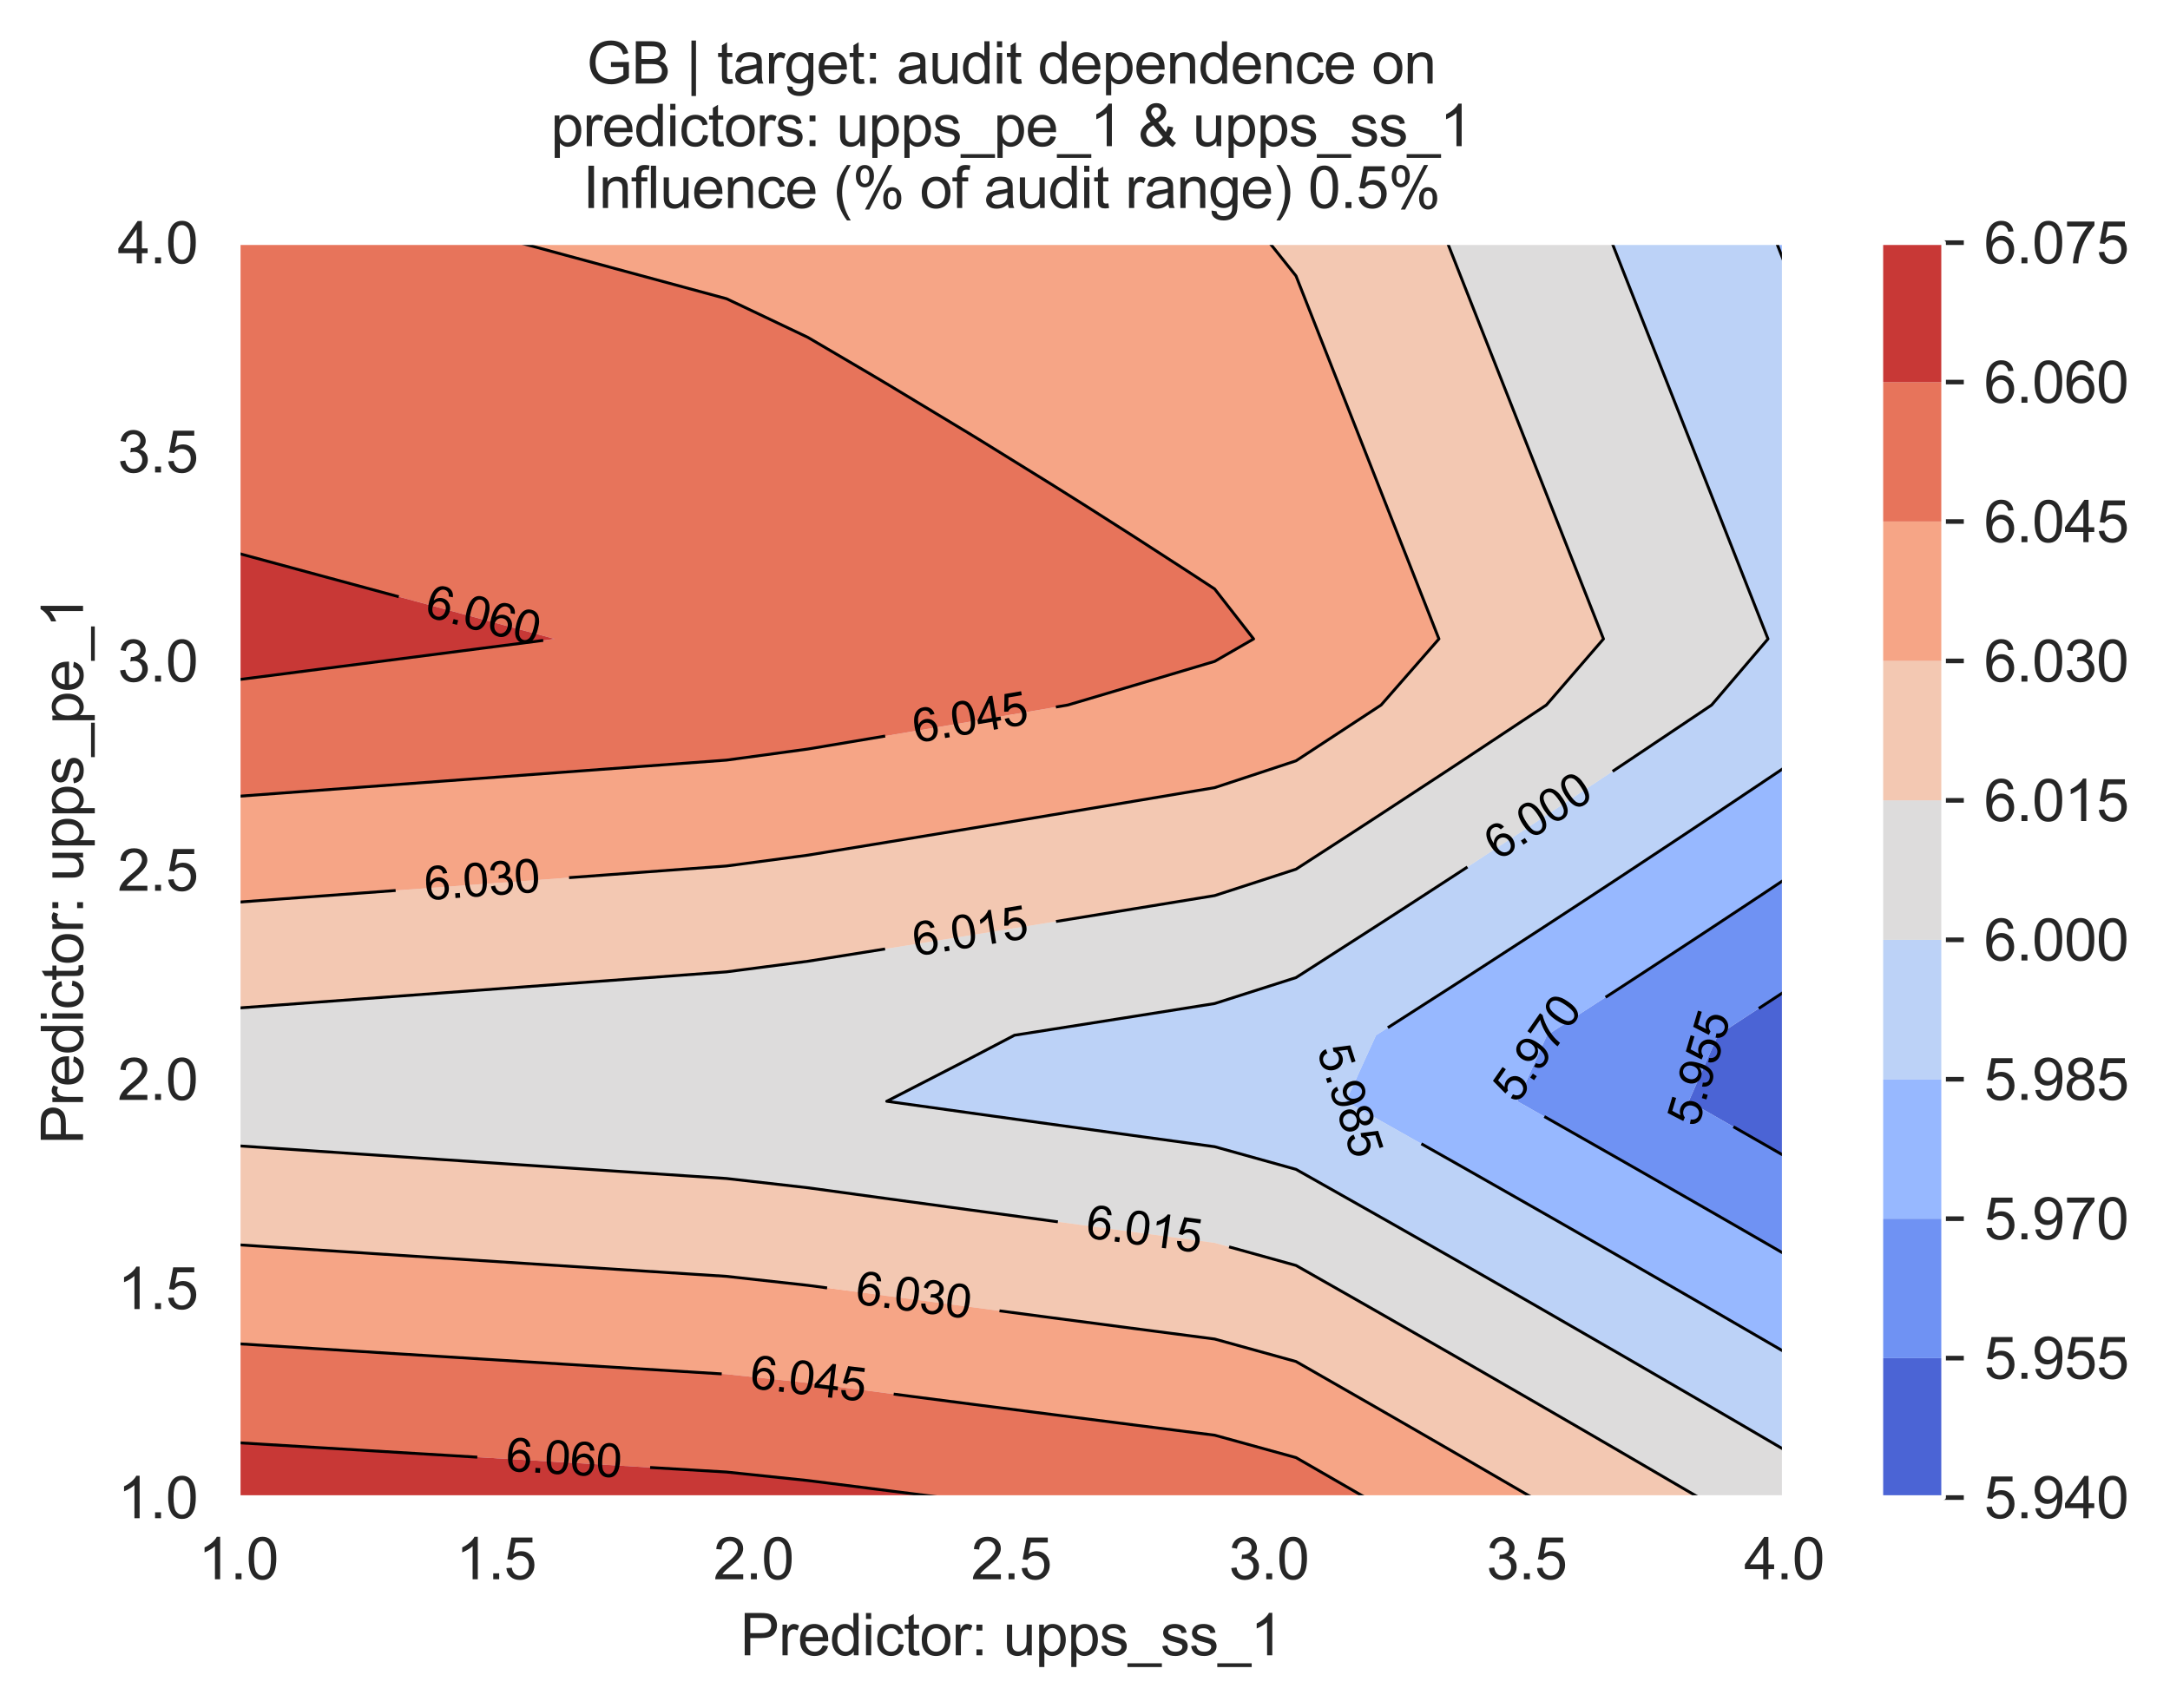 <?xml version="1.0" encoding="utf-8" standalone="no"?>
<!DOCTYPE svg PUBLIC "-//W3C//DTD SVG 1.1//EN"
  "http://www.w3.org/Graphics/SVG/1.1/DTD/svg11.dtd">
<svg xmlns:xlink="http://www.w3.org/1999/xlink" width="375.949pt" height="296.003pt" viewBox="0 0 375.949 296.003" xmlns="http://www.w3.org/2000/svg" version="1.1">
 <defs>
  <style type="text/css">*{stroke-linejoin: round; stroke-linecap: butt}</style>
 </defs>
 <g id="figure_1">
  <g id="patch_1">
   <path d="M 0 296.003 
L 375.949 296.003 
L 375.949 0 
L 0 0 
z
" style="fill: #ffffff"/>
  </g>
  <g id="axes_1">
   <g id="patch_2">
    <path d="M 41.275 259.483 
L 309.115 259.483 
L 309.115 42.043 
L 41.275 42.043 
z
" style="fill: #eaeaf2"/>
   </g>
   <g id="matplotlib.axis_1">
    <g id="xtick_1">
     <g id="line2d_1">
      <path d="M 41.275 259.483 
L 41.275 42.043 
" clip-path="url(#p438f50d2be)" style="fill: none; stroke: #ffffff; stroke-width: 0.8; stroke-linecap: round"/>
     </g>
     <g id="text_1">
      <!-- 1.0 -->
      <g style="fill: #262626" transform="translate(34.325 273.641)scale(0.1 -0.1)">
       <defs>
        <path id="ArialMT-31" d="M 2384 0 
L 1822 0 
L 1822 3584 
Q 1619 3391 1289 3197 
Q 959 3003 697 2906 
L 697 3450 
Q 1169 3672 1522 3987 
Q 1875 4303 2022 4600 
L 2384 4600 
L 2384 0 
z
" transform="scale(0.016)"/>
        <path id="ArialMT-2e" d="M 581 0 
L 581 641 
L 1222 641 
L 1222 0 
L 581 0 
z
" transform="scale(0.016)"/>
        <path id="ArialMT-30" d="M 266 2259 
Q 266 3072 433 3567 
Q 600 4063 929 4331 
Q 1259 4600 1759 4600 
Q 2128 4600 2406 4451 
Q 2684 4303 2865 4023 
Q 3047 3744 3150 3342 
Q 3253 2941 3253 2259 
Q 3253 1453 3087 958 
Q 2922 463 2592 192 
Q 2263 -78 1759 -78 
Q 1097 -78 719 397 
Q 266 969 266 2259 
z
M 844 2259 
Q 844 1131 1108 757 
Q 1372 384 1759 384 
Q 2147 384 2411 759 
Q 2675 1134 2675 2259 
Q 2675 3391 2411 3762 
Q 2147 4134 1753 4134 
Q 1366 4134 1134 3806 
Q 844 3388 844 2259 
z
" transform="scale(0.016)"/>
       </defs>
       <use xlink:href="#ArialMT-31"/>
       <use xlink:href="#ArialMT-2e" x="55.615"/>
       <use xlink:href="#ArialMT-30" x="83.398"/>
      </g>
     </g>
    </g>
    <g id="xtick_2">
     <g id="line2d_2">
      <path d="M 85.915 259.483 
L 85.915 42.043 
" clip-path="url(#p438f50d2be)" style="fill: none; stroke: #ffffff; stroke-width: 0.8; stroke-linecap: round"/>
     </g>
     <g id="text_2">
      <!-- 1.5 -->
      <g style="fill: #262626" transform="translate(78.965 273.641)scale(0.1 -0.1)">
       <defs>
        <path id="ArialMT-35" d="M 266 1200 
L 856 1250 
Q 922 819 1161 601 
Q 1400 384 1738 384 
Q 2144 384 2425 690 
Q 2706 997 2706 1503 
Q 2706 1984 2436 2262 
Q 2166 2541 1728 2541 
Q 1456 2541 1237 2417 
Q 1019 2294 894 2097 
L 366 2166 
L 809 4519 
L 3088 4519 
L 3088 3981 
L 1259 3981 
L 1013 2750 
Q 1425 3038 1878 3038 
Q 2478 3038 2890 2622 
Q 3303 2206 3303 1553 
Q 3303 931 2941 478 
Q 2500 -78 1738 -78 
Q 1113 -78 717 272 
Q 322 622 266 1200 
z
" transform="scale(0.016)"/>
       </defs>
       <use xlink:href="#ArialMT-31"/>
       <use xlink:href="#ArialMT-2e" x="55.615"/>
       <use xlink:href="#ArialMT-35" x="83.398"/>
      </g>
     </g>
    </g>
    <g id="xtick_3">
     <g id="line2d_3">
      <path d="M 130.555 259.483 
L 130.555 42.043 
" clip-path="url(#p438f50d2be)" style="fill: none; stroke: #ffffff; stroke-width: 0.8; stroke-linecap: round"/>
     </g>
     <g id="text_3">
      <!-- 2.0 -->
      <g style="fill: #262626" transform="translate(123.605 273.641)scale(0.1 -0.1)">
       <defs>
        <path id="ArialMT-32" d="M 3222 541 
L 3222 0 
L 194 0 
Q 188 203 259 391 
Q 375 700 629 1000 
Q 884 1300 1366 1694 
Q 2113 2306 2375 2664 
Q 2638 3022 2638 3341 
Q 2638 3675 2398 3904 
Q 2159 4134 1775 4134 
Q 1369 4134 1125 3890 
Q 881 3647 878 3216 
L 300 3275 
Q 359 3922 746 4261 
Q 1134 4600 1788 4600 
Q 2447 4600 2831 4234 
Q 3216 3869 3216 3328 
Q 3216 3053 3103 2787 
Q 2991 2522 2730 2228 
Q 2469 1934 1863 1422 
Q 1356 997 1212 845 
Q 1069 694 975 541 
L 3222 541 
z
" transform="scale(0.016)"/>
       </defs>
       <use xlink:href="#ArialMT-32"/>
       <use xlink:href="#ArialMT-2e" x="55.615"/>
       <use xlink:href="#ArialMT-30" x="83.398"/>
      </g>
     </g>
    </g>
    <g id="xtick_4">
     <g id="line2d_4">
      <path d="M 175.195 259.483 
L 175.195 42.043 
" clip-path="url(#p438f50d2be)" style="fill: none; stroke: #ffffff; stroke-width: 0.8; stroke-linecap: round"/>
     </g>
     <g id="text_4">
      <!-- 2.5 -->
      <g style="fill: #262626" transform="translate(168.245 273.641)scale(0.1 -0.1)">
       <use xlink:href="#ArialMT-32"/>
       <use xlink:href="#ArialMT-2e" x="55.615"/>
       <use xlink:href="#ArialMT-35" x="83.398"/>
      </g>
     </g>
    </g>
    <g id="xtick_5">
     <g id="line2d_5">
      <path d="M 219.835 259.483 
L 219.835 42.043 
" clip-path="url(#p438f50d2be)" style="fill: none; stroke: #ffffff; stroke-width: 0.8; stroke-linecap: round"/>
     </g>
     <g id="text_5">
      <!-- 3.0 -->
      <g style="fill: #262626" transform="translate(212.885 273.641)scale(0.1 -0.1)">
       <defs>
        <path id="ArialMT-33" d="M 269 1209 
L 831 1284 
Q 928 806 1161 595 
Q 1394 384 1728 384 
Q 2125 384 2398 659 
Q 2672 934 2672 1341 
Q 2672 1728 2419 1979 
Q 2166 2231 1775 2231 
Q 1616 2231 1378 2169 
L 1441 2663 
Q 1497 2656 1531 2656 
Q 1891 2656 2178 2843 
Q 2466 3031 2466 3422 
Q 2466 3731 2256 3934 
Q 2047 4138 1716 4138 
Q 1388 4138 1169 3931 
Q 950 3725 888 3313 
L 325 3413 
Q 428 3978 793 4289 
Q 1159 4600 1703 4600 
Q 2078 4600 2393 4439 
Q 2709 4278 2876 4000 
Q 3044 3722 3044 3409 
Q 3044 3113 2884 2869 
Q 2725 2625 2413 2481 
Q 2819 2388 3044 2092 
Q 3269 1797 3269 1353 
Q 3269 753 2831 336 
Q 2394 -81 1725 -81 
Q 1122 -81 723 278 
Q 325 638 269 1209 
z
" transform="scale(0.016)"/>
       </defs>
       <use xlink:href="#ArialMT-33"/>
       <use xlink:href="#ArialMT-2e" x="55.615"/>
       <use xlink:href="#ArialMT-30" x="83.398"/>
      </g>
     </g>
    </g>
    <g id="xtick_6">
     <g id="line2d_6">
      <path d="M 264.475 259.483 
L 264.475 42.043 
" clip-path="url(#p438f50d2be)" style="fill: none; stroke: #ffffff; stroke-width: 0.8; stroke-linecap: round"/>
     </g>
     <g id="text_6">
      <!-- 3.5 -->
      <g style="fill: #262626" transform="translate(257.525 273.641)scale(0.1 -0.1)">
       <use xlink:href="#ArialMT-33"/>
       <use xlink:href="#ArialMT-2e" x="55.615"/>
       <use xlink:href="#ArialMT-35" x="83.398"/>
      </g>
     </g>
    </g>
    <g id="xtick_7">
     <g id="line2d_7">
      <path d="M 309.115 259.483 
L 309.115 42.043 
" clip-path="url(#p438f50d2be)" style="fill: none; stroke: #ffffff; stroke-width: 0.8; stroke-linecap: round"/>
     </g>
     <g id="text_7">
      <!-- 4.0 -->
      <g style="fill: #262626" transform="translate(302.165 273.641)scale(0.1 -0.1)">
       <defs>
        <path id="ArialMT-34" d="M 2069 0 
L 2069 1097 
L 81 1097 
L 81 1613 
L 2172 4581 
L 2631 4581 
L 2631 1613 
L 3250 1613 
L 3250 1097 
L 2631 1097 
L 2631 0 
L 2069 0 
z
M 2069 1613 
L 2069 3678 
L 634 1613 
L 2069 1613 
z
" transform="scale(0.016)"/>
       </defs>
       <use xlink:href="#ArialMT-34"/>
       <use xlink:href="#ArialMT-2e" x="55.615"/>
       <use xlink:href="#ArialMT-30" x="83.398"/>
      </g>
     </g>
    </g>
    <g id="text_8">
     <!-- Predictor: upps_ss_1 -->
     <g style="fill: #262626" transform="translate(128.228 286.816)scale(0.1 -0.1)">
      <defs>
       <path id="ArialMT-50" d="M 494 0 
L 494 4581 
L 2222 4581 
Q 2678 4581 2919 4538 
Q 3256 4481 3484 4323 
Q 3713 4166 3852 3881 
Q 3991 3597 3991 3256 
Q 3991 2672 3619 2267 
Q 3247 1863 2275 1863 
L 1100 1863 
L 1100 0 
L 494 0 
z
M 1100 2403 
L 2284 2403 
Q 2872 2403 3119 2622 
Q 3366 2841 3366 3238 
Q 3366 3525 3220 3729 
Q 3075 3934 2838 4000 
Q 2684 4041 2272 4041 
L 1100 4041 
L 1100 2403 
z
" transform="scale(0.016)"/>
       <path id="ArialMT-72" d="M 416 0 
L 416 3319 
L 922 3319 
L 922 2816 
Q 1116 3169 1280 3281 
Q 1444 3394 1641 3394 
Q 1925 3394 2219 3213 
L 2025 2691 
Q 1819 2813 1613 2813 
Q 1428 2813 1281 2702 
Q 1134 2591 1072 2394 
Q 978 2094 978 1738 
L 978 0 
L 416 0 
z
" transform="scale(0.016)"/>
       <path id="ArialMT-65" d="M 2694 1069 
L 3275 997 
Q 3138 488 2766 206 
Q 2394 -75 1816 -75 
Q 1088 -75 661 373 
Q 234 822 234 1631 
Q 234 2469 665 2931 
Q 1097 3394 1784 3394 
Q 2450 3394 2872 2941 
Q 3294 2488 3294 1666 
Q 3294 1616 3291 1516 
L 816 1516 
Q 847 969 1125 678 
Q 1403 388 1819 388 
Q 2128 388 2347 550 
Q 2566 713 2694 1069 
z
M 847 1978 
L 2700 1978 
Q 2663 2397 2488 2606 
Q 2219 2931 1791 2931 
Q 1403 2931 1139 2672 
Q 875 2413 847 1978 
z
" transform="scale(0.016)"/>
       <path id="ArialMT-64" d="M 2575 0 
L 2575 419 
Q 2259 -75 1647 -75 
Q 1250 -75 917 144 
Q 584 363 401 755 
Q 219 1147 219 1656 
Q 219 2153 384 2558 
Q 550 2963 881 3178 
Q 1213 3394 1622 3394 
Q 1922 3394 2156 3267 
Q 2391 3141 2538 2938 
L 2538 4581 
L 3097 4581 
L 3097 0 
L 2575 0 
z
M 797 1656 
Q 797 1019 1065 703 
Q 1334 388 1700 388 
Q 2069 388 2326 689 
Q 2584 991 2584 1609 
Q 2584 2291 2321 2609 
Q 2059 2928 1675 2928 
Q 1300 2928 1048 2622 
Q 797 2316 797 1656 
z
" transform="scale(0.016)"/>
       <path id="ArialMT-69" d="M 425 3934 
L 425 4581 
L 988 4581 
L 988 3934 
L 425 3934 
z
M 425 0 
L 425 3319 
L 988 3319 
L 988 0 
L 425 0 
z
" transform="scale(0.016)"/>
       <path id="ArialMT-63" d="M 2588 1216 
L 3141 1144 
Q 3050 572 2676 248 
Q 2303 -75 1759 -75 
Q 1078 -75 664 370 
Q 250 816 250 1647 
Q 250 2184 428 2587 
Q 606 2991 970 3192 
Q 1334 3394 1763 3394 
Q 2303 3394 2647 3120 
Q 2991 2847 3088 2344 
L 2541 2259 
Q 2463 2594 2264 2762 
Q 2066 2931 1784 2931 
Q 1359 2931 1093 2626 
Q 828 2322 828 1663 
Q 828 994 1084 691 
Q 1341 388 1753 388 
Q 2084 388 2306 591 
Q 2528 794 2588 1216 
z
" transform="scale(0.016)"/>
       <path id="ArialMT-74" d="M 1650 503 
L 1731 6 
Q 1494 -44 1306 -44 
Q 1000 -44 831 53 
Q 663 150 594 308 
Q 525 466 525 972 
L 525 2881 
L 113 2881 
L 113 3319 
L 525 3319 
L 525 4141 
L 1084 4478 
L 1084 3319 
L 1650 3319 
L 1650 2881 
L 1084 2881 
L 1084 941 
Q 1084 700 1114 631 
Q 1144 563 1211 522 
Q 1278 481 1403 481 
Q 1497 481 1650 503 
z
" transform="scale(0.016)"/>
       <path id="ArialMT-6f" d="M 213 1659 
Q 213 2581 725 3025 
Q 1153 3394 1769 3394 
Q 2453 3394 2887 2945 
Q 3322 2497 3322 1706 
Q 3322 1066 3130 698 
Q 2938 331 2570 128 
Q 2203 -75 1769 -75 
Q 1072 -75 642 372 
Q 213 819 213 1659 
z
M 791 1659 
Q 791 1022 1069 705 
Q 1347 388 1769 388 
Q 2188 388 2466 706 
Q 2744 1025 2744 1678 
Q 2744 2294 2464 2611 
Q 2184 2928 1769 2928 
Q 1347 2928 1069 2612 
Q 791 2297 791 1659 
z
" transform="scale(0.016)"/>
       <path id="ArialMT-3a" d="M 578 2678 
L 578 3319 
L 1219 3319 
L 1219 2678 
L 578 2678 
z
M 578 0 
L 578 641 
L 1219 641 
L 1219 0 
L 578 0 
z
" transform="scale(0.016)"/>
       <path id="ArialMT-20" transform="scale(0.016)"/>
       <path id="ArialMT-75" d="M 2597 0 
L 2597 488 
Q 2209 -75 1544 -75 
Q 1250 -75 995 37 
Q 741 150 617 320 
Q 494 491 444 738 
Q 409 903 409 1263 
L 409 3319 
L 972 3319 
L 972 1478 
Q 972 1038 1006 884 
Q 1059 663 1231 536 
Q 1403 409 1656 409 
Q 1909 409 2131 539 
Q 2353 669 2445 892 
Q 2538 1116 2538 1541 
L 2538 3319 
L 3100 3319 
L 3100 0 
L 2597 0 
z
" transform="scale(0.016)"/>
       <path id="ArialMT-70" d="M 422 -1272 
L 422 3319 
L 934 3319 
L 934 2888 
Q 1116 3141 1344 3267 
Q 1572 3394 1897 3394 
Q 2322 3394 2647 3175 
Q 2972 2956 3137 2557 
Q 3303 2159 3303 1684 
Q 3303 1175 3120 767 
Q 2938 359 2589 142 
Q 2241 -75 1856 -75 
Q 1575 -75 1351 44 
Q 1128 163 984 344 
L 984 -1272 
L 422 -1272 
z
M 931 1641 
Q 931 1000 1190 694 
Q 1450 388 1819 388 
Q 2194 388 2461 705 
Q 2728 1022 2728 1688 
Q 2728 2322 2467 2637 
Q 2206 2953 1844 2953 
Q 1484 2953 1207 2617 
Q 931 2281 931 1641 
z
" transform="scale(0.016)"/>
       <path id="ArialMT-73" d="M 197 991 
L 753 1078 
Q 800 744 1014 566 
Q 1228 388 1613 388 
Q 2000 388 2187 545 
Q 2375 703 2375 916 
Q 2375 1106 2209 1216 
Q 2094 1291 1634 1406 
Q 1016 1563 777 1677 
Q 538 1791 414 1992 
Q 291 2194 291 2438 
Q 291 2659 392 2848 
Q 494 3038 669 3163 
Q 800 3259 1026 3326 
Q 1253 3394 1513 3394 
Q 1903 3394 2198 3281 
Q 2494 3169 2634 2976 
Q 2775 2784 2828 2463 
L 2278 2388 
Q 2241 2644 2061 2787 
Q 1881 2931 1553 2931 
Q 1166 2931 1000 2803 
Q 834 2675 834 2503 
Q 834 2394 903 2306 
Q 972 2216 1119 2156 
Q 1203 2125 1616 2013 
Q 2213 1853 2448 1751 
Q 2684 1650 2818 1456 
Q 2953 1263 2953 975 
Q 2953 694 2789 445 
Q 2625 197 2315 61 
Q 2006 -75 1616 -75 
Q 969 -75 630 194 
Q 291 463 197 991 
z
" transform="scale(0.016)"/>
       <path id="ArialMT-5f" d="M -97 -1272 
L -97 -866 
L 3631 -866 
L 3631 -1272 
L -97 -1272 
z
" transform="scale(0.016)"/>
      </defs>
      <use xlink:href="#ArialMT-50"/>
      <use xlink:href="#ArialMT-72" x="66.699"/>
      <use xlink:href="#ArialMT-65" x="100"/>
      <use xlink:href="#ArialMT-64" x="155.615"/>
      <use xlink:href="#ArialMT-69" x="211.23"/>
      <use xlink:href="#ArialMT-63" x="233.447"/>
      <use xlink:href="#ArialMT-74" x="283.447"/>
      <use xlink:href="#ArialMT-6f" x="311.23"/>
      <use xlink:href="#ArialMT-72" x="366.846"/>
      <use xlink:href="#ArialMT-3a" x="400.146"/>
      <use xlink:href="#ArialMT-20" x="427.93"/>
      <use xlink:href="#ArialMT-75" x="455.713"/>
      <use xlink:href="#ArialMT-70" x="511.328"/>
      <use xlink:href="#ArialMT-70" x="566.943"/>
      <use xlink:href="#ArialMT-73" x="622.559"/>
      <use xlink:href="#ArialMT-5f" x="672.559"/>
      <use xlink:href="#ArialMT-73" x="728.174"/>
      <use xlink:href="#ArialMT-73" x="778.174"/>
      <use xlink:href="#ArialMT-5f" x="828.174"/>
      <use xlink:href="#ArialMT-31" x="883.789"/>
     </g>
    </g>
   </g>
   <g id="matplotlib.axis_2">
    <g id="ytick_1">
     <g id="line2d_8">
      <path d="M 41.275 259.483 
L 309.115 259.483 
" clip-path="url(#p438f50d2be)" style="fill: none; stroke: #ffffff; stroke-width: 0.8; stroke-linecap: round"/>
     </g>
     <g id="text_9">
      <!-- 1.0 -->
      <g style="fill: #262626" transform="translate(20.375 263.062)scale(0.1 -0.1)">
       <use xlink:href="#ArialMT-31"/>
       <use xlink:href="#ArialMT-2e" x="55.615"/>
       <use xlink:href="#ArialMT-30" x="83.398"/>
      </g>
     </g>
    </g>
    <g id="ytick_2">
     <g id="line2d_9">
      <path d="M 41.275 223.243 
L 309.115 223.243 
" clip-path="url(#p438f50d2be)" style="fill: none; stroke: #ffffff; stroke-width: 0.8; stroke-linecap: round"/>
     </g>
     <g id="text_10">
      <!-- 1.5 -->
      <g style="fill: #262626" transform="translate(20.375 226.822)scale(0.1 -0.1)">
       <use xlink:href="#ArialMT-31"/>
       <use xlink:href="#ArialMT-2e" x="55.615"/>
       <use xlink:href="#ArialMT-35" x="83.398"/>
      </g>
     </g>
    </g>
    <g id="ytick_3">
     <g id="line2d_10">
      <path d="M 41.275 187.003 
L 309.115 187.003 
" clip-path="url(#p438f50d2be)" style="fill: none; stroke: #ffffff; stroke-width: 0.8; stroke-linecap: round"/>
     </g>
     <g id="text_11">
      <!-- 2.0 -->
      <g style="fill: #262626" transform="translate(20.375 190.582)scale(0.1 -0.1)">
       <use xlink:href="#ArialMT-32"/>
       <use xlink:href="#ArialMT-2e" x="55.615"/>
       <use xlink:href="#ArialMT-30" x="83.398"/>
      </g>
     </g>
    </g>
    <g id="ytick_4">
     <g id="line2d_11">
      <path d="M 41.275 150.763 
L 309.115 150.763 
" clip-path="url(#p438f50d2be)" style="fill: none; stroke: #ffffff; stroke-width: 0.8; stroke-linecap: round"/>
     </g>
     <g id="text_12">
      <!-- 2.5 -->
      <g style="fill: #262626" transform="translate(20.375 154.342)scale(0.1 -0.1)">
       <use xlink:href="#ArialMT-32"/>
       <use xlink:href="#ArialMT-2e" x="55.615"/>
       <use xlink:href="#ArialMT-35" x="83.398"/>
      </g>
     </g>
    </g>
    <g id="ytick_5">
     <g id="line2d_12">
      <path d="M 41.275 114.523 
L 309.115 114.523 
" clip-path="url(#p438f50d2be)" style="fill: none; stroke: #ffffff; stroke-width: 0.8; stroke-linecap: round"/>
     </g>
     <g id="text_13">
      <!-- 3.0 -->
      <g style="fill: #262626" transform="translate(20.375 118.102)scale(0.1 -0.1)">
       <use xlink:href="#ArialMT-33"/>
       <use xlink:href="#ArialMT-2e" x="55.615"/>
       <use xlink:href="#ArialMT-30" x="83.398"/>
      </g>
     </g>
    </g>
    <g id="ytick_6">
     <g id="line2d_13">
      <path d="M 41.275 78.283 
L 309.115 78.283 
" clip-path="url(#p438f50d2be)" style="fill: none; stroke: #ffffff; stroke-width: 0.8; stroke-linecap: round"/>
     </g>
     <g id="text_14">
      <!-- 3.5 -->
      <g style="fill: #262626" transform="translate(20.375 81.862)scale(0.1 -0.1)">
       <use xlink:href="#ArialMT-33"/>
       <use xlink:href="#ArialMT-2e" x="55.615"/>
       <use xlink:href="#ArialMT-35" x="83.398"/>
      </g>
     </g>
    </g>
    <g id="ytick_7">
     <g id="line2d_14">
      <path d="M 41.275 42.043 
L 309.115 42.043 
" clip-path="url(#p438f50d2be)" style="fill: none; stroke: #ffffff; stroke-width: 0.8; stroke-linecap: round"/>
     </g>
     <g id="text_15">
      <!-- 4.0 -->
      <g style="fill: #262626" transform="translate(20.375 45.622)scale(0.1 -0.1)">
       <use xlink:href="#ArialMT-34"/>
       <use xlink:href="#ArialMT-2e" x="55.615"/>
       <use xlink:href="#ArialMT-30" x="83.398"/>
      </g>
     </g>
    </g>
    <g id="text_16">
     <!-- Predictor: upps_pe_1 -->
     <g style="fill: #262626" transform="translate(14.387 198.291)rotate(-90)scale(0.1 -0.1)">
      <use xlink:href="#ArialMT-50"/>
      <use xlink:href="#ArialMT-72" x="66.699"/>
      <use xlink:href="#ArialMT-65" x="100"/>
      <use xlink:href="#ArialMT-64" x="155.615"/>
      <use xlink:href="#ArialMT-69" x="211.23"/>
      <use xlink:href="#ArialMT-63" x="233.447"/>
      <use xlink:href="#ArialMT-74" x="283.447"/>
      <use xlink:href="#ArialMT-6f" x="311.23"/>
      <use xlink:href="#ArialMT-72" x="366.846"/>
      <use xlink:href="#ArialMT-3a" x="400.146"/>
      <use xlink:href="#ArialMT-20" x="427.93"/>
      <use xlink:href="#ArialMT-75" x="455.713"/>
      <use xlink:href="#ArialMT-70" x="511.328"/>
      <use xlink:href="#ArialMT-70" x="566.943"/>
      <use xlink:href="#ArialMT-73" x="622.559"/>
      <use xlink:href="#ArialMT-5f" x="672.559"/>
      <use xlink:href="#ArialMT-70" x="728.174"/>
      <use xlink:href="#ArialMT-65" x="783.789"/>
      <use xlink:href="#ArialMT-5f" x="839.404"/>
      <use xlink:href="#ArialMT-31" x="895.02"/>
     </g>
    </g>
   </g>
   <g id="PathCollection_1">
    <path d="M 295.018 192.205 
L 309.115 200.267 
L 309.115 190.818 
L 309.115 179.374 
L 309.115 171.842 
L 297.622 179.374 
L 295.018 185.296 
L 292.583 190.818 
z
" clip-path="url(#p438f50d2be)" style="fill: #4b64d5"/>
   </g>
   <g id="PathCollection_2">
    <path d="M 309.115 217.243 
L 309.115 213.706 
L 309.115 202.262 
L 309.115 200.267 
L 295.018 192.205 
L 292.583 190.818 
L 295.018 185.296 
L 297.622 179.374 
L 309.115 171.842 
L 309.115 167.929 
L 309.115 156.485 
L 309.115 152.439 
L 303.024 156.485 
L 295.018 161.774 
L 285.636 167.929 
L 280.921 171.006 
L 268.011 179.374 
L 266.824 182.028 
L 262.883 190.818 
L 266.824 193.049 
L 280.921 201.061 
L 283.027 202.262 
L 295.018 209.125 
L 302.985 213.706 
z
" clip-path="url(#p438f50d2be)" style="fill: #6f92f3"/>
   </g>
   <g id="PathCollection_3">
    <path d="M 295.018 226.046 
L 309.115 234.219 
L 309.115 225.15 
L 309.115 217.243 
L 302.985 213.706 
L 295.018 209.125 
L 283.027 202.262 
L 280.921 201.061 
L 266.824 193.049 
L 262.883 190.818 
L 266.824 182.028 
L 268.011 179.374 
L 280.921 171.006 
L 285.636 167.929 
L 295.018 161.774 
L 303.024 156.485 
L 309.115 152.439 
L 309.115 145.041 
L 309.115 133.597 
L 309.115 133.035 
L 308.281 133.597 
L 295.018 142.477 
L 291.163 145.041 
L 280.921 151.815 
L 273.813 156.485 
L 266.824 161.052 
L 256.227 167.929 
L 252.728 170.188 
L 238.631 179.227 
L 238.401 179.374 
L 233.183 190.818 
L 238.631 193.881 
L 252.728 201.844 
L 253.465 202.262 
L 266.824 209.859 
L 273.559 213.706 
L 280.921 217.926 
L 293.469 225.15 
z
" clip-path="url(#p438f50d2be)" style="fill: #97b8ff"/>
    <path d="M 309.115 45.442 
L 309.115 42.043 
L 307.777 42.043 
z
" clip-path="url(#p438f50d2be)" style="fill: #97b8ff"/>
   </g>
   <g id="PathCollection_4">
    <path d="M 309.115 251.195 
L 309.115 248.039 
L 309.115 236.595 
L 309.115 234.219 
L 295.018 226.046 
L 293.469 225.15 
L 280.921 217.926 
L 273.559 213.706 
L 266.824 209.859 
L 253.465 202.262 
L 252.728 201.844 
L 238.631 193.881 
L 233.183 190.818 
L 238.401 179.374 
L 238.631 179.227 
L 252.728 170.188 
L 256.227 167.929 
L 266.824 161.052 
L 273.813 156.485 
L 280.921 151.815 
L 291.163 145.041 
L 295.018 142.477 
L 308.281 133.597 
L 309.115 133.035 
L 309.115 122.153 
L 309.115 110.708 
L 309.115 99.264 
L 309.115 87.82 
L 309.115 76.376 
L 309.115 64.932 
L 309.115 53.487 
L 309.115 45.442 
L 307.777 42.043 
L 295.018 42.043 
L 280.921 42.043 
L 279.272 42.043 
L 280.921 46.232 
L 283.778 53.487 
L 288.283 64.932 
L 292.788 76.376 
L 295.018 82.04 
L 297.294 87.82 
L 301.799 99.264 
L 306.304 110.708 
L 296.543 122.153 
L 295.018 123.18 
L 280.921 132.624 
L 279.46 133.597 
L 266.824 141.965 
L 262.148 145.041 
L 252.728 151.205 
L 244.602 156.485 
L 238.631 160.345 
L 226.818 167.929 
L 224.534 169.388 
L 210.437 173.885 
L 196.34 176.127 
L 182.243 178.355 
L 175.761 179.374 
L 168.147 183.356 
L 154.05 190.602 
L 153.625 190.818 
L 154.05 190.877 
L 168.147 192.848 
L 182.243 194.806 
L 196.34 196.754 
L 210.437 198.69 
L 223.257 202.262 
L 224.534 202.618 
L 238.631 210.583 
L 244.134 213.706 
L 252.728 218.6 
L 264.179 225.15 
L 266.824 226.669 
L 280.921 234.791 
L 284.04 236.595 
L 295.018 242.966 
L 303.72 248.039 
z
" clip-path="url(#p438f50d2be)" style="fill: #bcd2f7"/>
   </g>
   <g id="PathCollection_5">
    <path d="M 280.921 251.656 
L 294.33 259.483 
L 295.018 259.483 
L 309.115 259.483 
L 309.115 251.195 
L 303.72 248.039 
L 295.018 242.966 
L 284.04 236.595 
L 280.921 234.791 
L 266.824 226.669 
L 264.179 225.15 
L 252.728 218.6 
L 244.134 213.706 
L 238.631 210.583 
L 224.534 202.618 
L 223.257 202.262 
L 210.437 198.69 
L 196.34 196.754 
L 182.243 194.806 
L 168.147 192.848 
L 154.05 190.877 
L 153.625 190.818 
L 154.05 190.602 
L 168.147 183.356 
L 175.761 179.374 
L 182.243 178.355 
L 196.34 176.127 
L 210.437 173.885 
L 224.534 169.388 
L 226.818 167.929 
L 238.631 160.345 
L 244.602 156.485 
L 252.728 151.205 
L 262.148 145.041 
L 266.824 141.965 
L 279.46 133.597 
L 280.921 132.624 
L 295.018 123.18 
L 296.543 122.153 
L 306.304 110.708 
L 301.799 99.264 
L 297.294 87.82 
L 295.018 82.04 
L 292.788 76.376 
L 288.283 64.932 
L 283.778 53.487 
L 280.921 46.232 
L 279.272 42.043 
L 266.824 42.043 
L 252.728 42.043 
L 250.768 42.043 
L 252.728 47.022 
L 255.273 53.487 
L 259.778 64.932 
L 264.284 76.376 
L 266.824 82.83 
L 268.789 87.82 
L 273.294 99.264 
L 277.799 110.708 
L 267.912 122.153 
L 266.824 122.878 
L 252.728 132.221 
L 250.639 133.597 
L 238.631 141.464 
L 233.133 145.041 
L 224.534 150.607 
L 210.437 155.181 
L 202.478 156.485 
L 196.34 157.488 
L 182.243 159.779 
L 168.147 162.055 
L 154.05 164.315 
L 139.953 166.56 
L 129.443 167.929 
L 125.856 168.396 
L 111.759 169.44 
L 97.662 170.484 
L 83.566 171.528 
L 69.469 172.573 
L 55.372 173.617 
L 41.275 174.661 
L 41.275 179.374 
L 41.275 190.818 
L 41.275 198.541 
L 55.372 199.493 
L 69.469 200.441 
L 83.566 201.386 
L 96.681 202.262 
L 97.662 202.327 
L 111.759 203.265 
L 125.856 204.199 
L 139.953 205.804 
L 154.05 207.736 
L 168.147 209.657 
L 182.243 211.566 
L 196.34 213.464 
L 198.142 213.706 
L 210.437 215.352 
L 224.534 219.265 
L 234.889 225.15 
L 238.631 227.284 
L 252.728 235.355 
L 254.884 236.595 
L 266.824 243.479 
L 274.697 248.039 
z
" clip-path="url(#p438f50d2be)" style="fill: #dddcdc"/>
   </g>
   <g id="PathCollection_6">
    <path d="M 252.728 252.111 
L 265.439 259.483 
L 266.824 259.483 
L 280.921 259.483 
L 294.33 259.483 
L 280.921 251.656 
L 274.697 248.039 
L 266.824 243.479 
L 254.884 236.595 
L 252.728 235.355 
L 238.631 227.284 
L 234.889 225.15 
L 224.534 219.265 
L 210.437 215.352 
L 198.142 213.706 
L 196.34 213.464 
L 182.243 211.566 
L 168.147 209.657 
L 154.05 207.736 
L 139.953 205.804 
L 125.856 204.199 
L 111.759 203.265 
L 97.662 202.327 
L 96.681 202.262 
L 83.566 201.386 
L 69.469 200.441 
L 55.372 199.493 
L 41.275 198.541 
L 41.275 202.262 
L 41.275 213.706 
L 41.275 215.689 
L 55.372 216.608 
L 69.469 217.524 
L 83.566 218.436 
L 97.662 219.345 
L 111.759 220.251 
L 125.856 221.153 
L 139.953 222.713 
L 154.05 224.595 
L 158.224 225.15 
L 168.147 226.466 
L 182.243 228.326 
L 196.34 230.175 
L 210.437 232.014 
L 224.534 235.913 
L 225.729 236.595 
L 238.631 243.986 
L 245.674 248.039 
z
" clip-path="url(#p438f50d2be)" style="fill: #f3c8b2"/>
    <path d="M 55.372 173.617 
L 69.469 172.573 
L 83.566 171.528 
L 97.662 170.484 
L 111.759 169.44 
L 125.856 168.396 
L 129.443 167.929 
L 139.953 166.56 
L 154.05 164.315 
L 168.147 162.055 
L 182.243 159.779 
L 196.34 157.488 
L 202.478 156.485 
L 210.437 155.181 
L 224.534 150.607 
L 233.133 145.041 
L 238.631 141.464 
L 250.639 133.597 
L 252.728 132.221 
L 266.824 122.878 
L 267.912 122.153 
L 277.799 110.708 
L 273.294 99.264 
L 268.789 87.82 
L 266.824 82.83 
L 264.284 76.376 
L 259.778 64.932 
L 255.273 53.487 
L 252.728 47.022 
L 250.768 42.043 
L 238.631 42.043 
L 224.534 42.043 
L 219.929 42.043 
L 224.534 47.812 
L 226.768 53.487 
L 231.274 64.932 
L 235.779 76.376 
L 238.631 83.62 
L 240.284 87.82 
L 244.79 99.264 
L 249.295 110.708 
L 239.282 122.153 
L 238.631 122.582 
L 224.534 131.827 
L 219.181 133.597 
L 210.437 136.477 
L 196.34 138.848 
L 182.243 141.204 
L 168.147 143.543 
L 159.07 145.041 
L 154.05 145.867 
L 139.953 148.174 
L 125.856 150.052 
L 111.759 151.096 
L 97.662 152.14 
L 83.566 153.184 
L 69.469 154.229 
L 55.372 155.273 
L 41.275 156.317 
L 41.275 156.485 
L 41.275 167.929 
L 41.275 174.661 
z
" clip-path="url(#p438f50d2be)" style="fill: #f3c8b2"/>
   </g>
   <g id="PathCollection_7">
    <path d="M 210.437 248.676 
L 224.534 252.56 
L 236.548 259.483 
L 238.631 259.483 
L 252.728 259.483 
L 265.439 259.483 
L 252.728 252.111 
L 245.674 248.039 
L 238.631 243.986 
L 225.729 236.595 
L 224.534 235.913 
L 210.437 232.014 
L 196.34 230.175 
L 182.243 228.326 
L 168.147 226.466 
L 158.224 225.15 
L 154.05 224.595 
L 139.953 222.713 
L 125.856 221.153 
L 111.759 220.251 
L 97.662 219.345 
L 83.566 218.436 
L 69.469 217.524 
L 55.372 216.608 
L 41.275 215.689 
L 41.275 225.15 
L 41.275 232.837 
L 55.372 233.723 
L 69.469 234.606 
L 83.566 235.486 
L 97.662 236.363 
L 101.403 236.595 
L 111.759 237.236 
L 125.856 238.106 
L 139.953 239.622 
L 154.05 241.454 
L 168.147 243.276 
L 182.243 245.086 
L 196.34 246.886 
L 205.412 248.039 
z
" clip-path="url(#p438f50d2be)" style="fill: #f6a586"/>
    <path d="M 55.372 155.273 
L 69.469 154.229 
L 83.566 153.184 
L 97.662 152.14 
L 111.759 151.096 
L 125.856 150.052 
L 139.953 148.174 
L 154.05 145.867 
L 159.07 145.041 
L 168.147 143.543 
L 182.243 141.204 
L 196.34 138.848 
L 210.437 136.477 
L 219.181 133.597 
L 224.534 131.827 
L 238.631 122.582 
L 239.282 122.153 
L 249.295 110.708 
L 244.79 99.264 
L 240.284 87.82 
L 238.631 83.62 
L 235.779 76.376 
L 231.274 64.932 
L 226.768 53.487 
L 224.534 47.812 
L 219.929 42.043 
L 210.437 42.043 
L 196.34 42.043 
L 182.243 42.043 
L 168.147 42.043 
L 154.05 42.043 
L 139.953 42.043 
L 125.856 42.043 
L 111.759 42.043 
L 97.662 42.043 
L 89.96 42.043 
L 97.662 44.127 
L 111.759 47.941 
L 125.856 51.755 
L 129.524 53.487 
L 139.953 58.451 
L 150.987 64.932 
L 154.05 66.752 
L 168.147 75.254 
L 169.981 76.376 
L 182.243 83.966 
L 188.371 87.82 
L 196.34 92.895 
L 206.185 99.264 
L 210.437 102.05 
L 217.185 110.708 
L 210.437 114.599 
L 196.34 118.796 
L 185.024 122.153 
L 182.243 122.629 
L 168.147 125.031 
L 154.05 127.418 
L 139.953 129.788 
L 125.856 131.708 
L 111.759 132.752 
L 100.353 133.597 
L 97.662 133.796 
L 83.566 134.84 
L 69.469 135.884 
L 55.372 136.929 
L 41.275 137.973 
L 41.275 145.041 
L 41.275 156.317 
z
" clip-path="url(#p438f50d2be)" style="fill: #f6a586"/>
   </g>
   <g id="PathCollection_8">
    <path d="M 55.372 250.838 
L 69.469 251.689 
L 83.566 252.536 
L 97.662 253.38 
L 111.759 254.221 
L 125.856 255.059 
L 139.953 256.531 
L 154.05 258.313 
L 163.349 259.483 
L 168.147 259.483 
L 182.243 259.483 
L 196.34 259.483 
L 210.437 259.483 
L 224.534 259.483 
L 236.548 259.483 
L 224.534 252.56 
L 210.437 248.676 
L 205.412 248.039 
L 196.34 246.886 
L 182.243 245.086 
L 168.147 243.276 
L 154.05 241.454 
L 139.953 239.622 
L 125.856 238.106 
L 111.759 237.236 
L 101.403 236.595 
L 97.662 236.363 
L 83.566 235.486 
L 69.469 234.606 
L 55.372 233.723 
L 41.275 232.837 
L 41.275 236.595 
L 41.275 248.039 
L 41.275 249.985 
z
" clip-path="url(#p438f50d2be)" style="fill: #e7745b"/>
    <path d="M 55.372 136.929 
L 69.469 135.884 
L 83.566 134.84 
L 97.662 133.796 
L 100.353 133.597 
L 111.759 132.752 
L 125.856 131.708 
L 139.953 129.788 
L 154.05 127.418 
L 168.147 125.031 
L 182.243 122.629 
L 185.024 122.153 
L 196.34 118.796 
L 210.437 114.599 
L 217.185 110.708 
L 210.437 102.05 
L 206.185 99.264 
L 196.34 92.895 
L 188.371 87.82 
L 182.243 83.966 
L 169.981 76.376 
L 168.147 75.254 
L 154.05 66.752 
L 150.987 64.932 
L 139.953 58.451 
L 129.524 53.487 
L 125.856 51.755 
L 111.759 47.941 
L 97.662 44.127 
L 89.96 42.043 
L 83.566 42.043 
L 69.469 42.043 
L 55.372 42.043 
L 41.275 42.043 
L 41.275 53.487 
L 41.275 64.932 
L 41.275 76.376 
L 41.275 87.82 
L 41.275 95.874 
L 53.804 99.264 
L 55.372 99.688 
L 69.469 103.502 
L 83.566 107.316 
L 96.103 110.708 
L 83.566 112.322 
L 69.469 114.137 
L 55.372 115.952 
L 41.275 117.766 
L 41.275 122.153 
L 41.275 133.597 
L 41.275 137.973 
z
" clip-path="url(#p438f50d2be)" style="fill: #e7745b"/>
   </g>
   <g id="PathCollection_9">
    <path d="M 55.372 259.483 
L 69.469 259.483 
L 83.566 259.483 
L 97.662 259.483 
L 111.759 259.483 
L 125.856 259.483 
L 139.953 259.483 
L 154.05 259.483 
L 163.349 259.483 
L 154.05 258.313 
L 139.953 256.531 
L 125.856 255.059 
L 111.759 254.221 
L 97.662 253.38 
L 83.566 252.536 
L 69.469 251.689 
L 55.372 250.838 
L 41.275 249.985 
L 41.275 259.483 
z
" clip-path="url(#p438f50d2be)" style="fill: #c83836"/>
    <path d="M 55.372 115.952 
L 69.469 114.137 
L 83.566 112.322 
L 96.103 110.708 
L 83.566 107.316 
L 69.469 103.502 
L 55.372 99.688 
L 53.804 99.264 
L 41.275 95.874 
L 41.275 99.264 
L 41.275 110.708 
L 41.275 117.766 
z
" clip-path="url(#p438f50d2be)" style="fill: #c83836"/>
   </g>
   <g id="PathCollection_10"/>
   <g id="PathCollection_11">
    <path d="M 309.115 200.267 
L 300.313 195.233 
" clip-path="url(#p438f50d2be)" style="fill: none; stroke: #000000; stroke-width: 0.5"/>
    <path d="M 304.705 174.732 
L 309.115 171.842 
" clip-path="url(#p438f50d2be)" style="fill: none; stroke: #000000; stroke-width: 0.5"/>
   </g>
   <g id="PathCollection_12">
    <path d="M 309.115 217.243 
L 302.985 213.706 
L 295.018 209.125 
L 283.027 202.262 
L 280.921 201.061 
L 267.553 193.463 
" clip-path="url(#p438f50d2be)" style="fill: none; stroke: #000000; stroke-width: 0.5"/>
    <path d="M 278.159 172.797 
L 280.921 171.006 
L 285.636 167.929 
L 295.018 161.774 
L 303.024 156.485 
L 309.115 152.439 
" clip-path="url(#p438f50d2be)" style="fill: none; stroke: #000000; stroke-width: 0.5"/>
   </g>
   <g id="PathCollection_13">
    <path d="M 309.115 234.219 
L 295.018 226.046 
L 293.469 225.15 
L 280.921 217.926 
L 273.559 213.706 
L 266.824 209.859 
L 253.465 202.262 
L 252.728 201.844 
L 246.249 198.185 
" clip-path="url(#p438f50d2be)" style="fill: none; stroke: #000000; stroke-width: 0.5"/>
    <path d="M 240.44 178.067 
L 252.728 170.188 
L 256.227 167.929 
L 266.824 161.052 
L 273.813 156.485 
L 280.921 151.815 
L 291.163 145.041 
L 295.018 142.477 
L 308.281 133.597 
L 309.115 133.035 
" clip-path="url(#p438f50d2be)" style="fill: none; stroke: #000000; stroke-width: 0.5"/>
    <path d="M 309.115 45.442 
L 307.777 42.043 
" clip-path="url(#p438f50d2be)" style="fill: none; stroke: #000000; stroke-width: 0.5"/>
   </g>
   <g id="PathCollection_14">
    <path d="M 309.115 251.195 
L 303.72 248.039 
L 295.018 242.966 
L 284.04 236.595 
L 280.921 234.791 
L 266.824 226.669 
L 264.179 225.15 
L 252.728 218.6 
L 244.134 213.706 
L 238.631 210.583 
L 224.534 202.618 
L 223.257 202.262 
L 210.437 198.69 
L 196.34 196.754 
L 182.243 194.806 
L 168.147 192.848 
L 154.05 190.877 
L 153.625 190.818 
L 154.05 190.602 
L 168.147 183.356 
L 175.761 179.374 
L 182.243 178.355 
L 196.34 176.127 
L 210.437 173.885 
L 224.534 169.388 
L 226.818 167.929 
L 238.631 160.345 
L 244.602 156.485 
L 252.728 151.205 
L 254.228 150.223 
" clip-path="url(#p438f50d2be)" style="fill: none; stroke: #000000; stroke-width: 0.5"/>
    <path d="M 279.383 133.648 
L 279.46 133.597 
L 280.921 132.624 
L 295.018 123.18 
L 296.543 122.153 
L 306.304 110.708 
L 301.799 99.264 
L 297.294 87.82 
L 295.018 82.04 
L 292.788 76.376 
L 288.283 64.932 
L 283.778 53.487 
L 280.921 46.232 
L 279.272 42.043 
" clip-path="url(#p438f50d2be)" style="fill: none; stroke: #000000; stroke-width: 0.5"/>
   </g>
   <g id="PathCollection_15">
    <path d="M 294.33 259.483 
L 280.921 251.656 
L 274.697 248.039 
L 266.824 243.479 
L 254.884 236.595 
L 252.728 235.355 
L 238.631 227.284 
L 234.889 225.15 
L 224.534 219.265 
L 212.938 216.046 
" clip-path="url(#p438f50d2be)" style="fill: none; stroke: #000000; stroke-width: 0.5"/>
    <path d="M 183.276 211.705 
L 182.243 211.566 
L 168.147 209.657 
L 154.05 207.736 
L 139.953 205.804 
L 125.856 204.199 
L 111.759 203.265 
L 97.662 202.327 
L 96.681 202.262 
L 83.566 201.386 
L 69.469 200.441 
L 55.372 199.493 
L 41.275 198.541 
" clip-path="url(#p438f50d2be)" style="fill: none; stroke: #000000; stroke-width: 0.5"/>
    <path d="M 41.275 174.661 
L 55.372 173.617 
L 69.469 172.573 
L 83.566 171.528 
L 97.662 170.484 
L 111.759 169.44 
L 125.856 168.396 
L 129.443 167.929 
L 139.953 166.56 
L 153.336 164.429 
" clip-path="url(#p438f50d2be)" style="fill: none; stroke: #000000; stroke-width: 0.5"/>
    <path d="M 182.955 159.664 
L 196.34 157.488 
L 202.478 156.485 
L 210.437 155.181 
L 224.534 150.607 
L 233.133 145.041 
L 238.631 141.464 
L 250.639 133.597 
L 252.728 132.221 
L 266.824 122.878 
L 267.912 122.153 
L 277.799 110.708 
L 273.294 99.264 
L 268.789 87.82 
L 266.824 82.83 
L 264.284 76.376 
L 259.778 64.932 
L 255.273 53.487 
L 252.728 47.022 
L 250.768 42.043 
" clip-path="url(#p438f50d2be)" style="fill: none; stroke: #000000; stroke-width: 0.5"/>
   </g>
   <g id="PathCollection_16">
    <path d="M 265.439 259.483 
L 252.728 252.111 
L 245.674 248.039 
L 238.631 243.986 
L 225.729 236.595 
L 224.534 235.913 
L 210.437 232.014 
L 196.34 230.175 
L 182.243 228.326 
L 173.156 227.127 
" clip-path="url(#p438f50d2be)" style="fill: none; stroke: #000000; stroke-width: 0.5"/>
    <path d="M 143.293 223.159 
L 139.953 222.713 
L 125.856 221.153 
L 111.759 220.251 
L 97.662 219.345 
L 83.566 218.436 
L 69.469 217.524 
L 55.372 216.608 
L 41.275 215.689 
" clip-path="url(#p438f50d2be)" style="fill: none; stroke: #000000; stroke-width: 0.5"/>
    <path d="M 41.275 156.317 
L 55.372 155.273 
L 68.544 154.297 
" clip-path="url(#p438f50d2be)" style="fill: none; stroke: #000000; stroke-width: 0.5"/>
    <path d="M 98.587 152.072 
L 111.759 151.096 
L 125.856 150.052 
L 139.953 148.174 
L 154.05 145.867 
L 159.07 145.041 
L 168.147 143.543 
L 182.243 141.204 
L 196.34 138.848 
L 210.437 136.477 
L 219.181 133.597 
L 224.534 131.827 
L 238.631 122.582 
L 239.282 122.153 
L 249.295 110.708 
L 244.79 99.264 
L 240.284 87.82 
L 238.631 83.62 
L 235.779 76.376 
L 231.274 64.932 
L 226.768 53.487 
L 224.534 47.812 
L 219.929 42.043 
" clip-path="url(#p438f50d2be)" style="fill: none; stroke: #000000; stroke-width: 0.5"/>
   </g>
   <g id="PathCollection_17">
    <path d="M 236.548 259.483 
L 224.534 252.56 
L 210.437 248.676 
L 205.412 248.039 
L 196.34 246.886 
L 182.243 245.086 
L 168.147 243.276 
L 154.828 241.555 
" clip-path="url(#p438f50d2be)" style="fill: none; stroke: #000000; stroke-width: 0.5"/>
    <path d="M 125.036 238.055 
L 111.759 237.236 
L 101.403 236.595 
L 97.662 236.363 
L 83.566 235.486 
L 69.469 234.606 
L 55.372 233.723 
L 41.275 232.837 
" clip-path="url(#p438f50d2be)" style="fill: none; stroke: #000000; stroke-width: 0.5"/>
    <path d="M 41.275 137.973 
L 55.372 136.929 
L 69.469 135.884 
L 83.566 134.84 
L 97.662 133.796 
L 100.353 133.597 
L 111.759 132.752 
L 125.856 131.708 
L 139.953 129.788 
L 153.357 127.535 
" clip-path="url(#p438f50d2be)" style="fill: none; stroke: #000000; stroke-width: 0.5"/>
    <path d="M 182.933 122.51 
L 185.024 122.153 
L 196.34 118.796 
L 210.437 114.599 
L 217.185 110.708 
L 210.437 102.05 
L 206.185 99.264 
L 196.34 92.895 
L 188.371 87.82 
L 182.243 83.966 
L 169.981 76.376 
L 168.147 75.254 
L 154.05 66.752 
L 150.987 64.932 
L 139.953 58.451 
L 129.524 53.487 
L 125.856 51.755 
L 111.759 47.941 
L 97.662 44.127 
L 89.96 42.043 
" clip-path="url(#p438f50d2be)" style="fill: none; stroke: #000000; stroke-width: 0.5"/>
   </g>
   <g id="PathCollection_18">
    <path d="M 163.349 259.483 
L 154.05 258.313 
L 139.953 256.531 
L 125.856 255.059 
L 112.636 254.273 
" clip-path="url(#p438f50d2be)" style="fill: none; stroke: #000000; stroke-width: 0.5"/>
    <path d="M 82.689 252.484 
L 69.469 251.689 
L 55.372 250.838 
L 41.275 249.985 
" clip-path="url(#p438f50d2be)" style="fill: none; stroke: #000000; stroke-width: 0.5"/>
    <path d="M 41.275 117.766 
L 55.372 115.952 
L 69.469 114.137 
L 83.566 112.322 
L 94.108 110.965 
" clip-path="url(#p438f50d2be)" style="fill: none; stroke: #000000; stroke-width: 0.5"/>
    <path d="M 69.086 103.399 
L 55.372 99.688 
L 53.804 99.264 
L 41.275 95.874 
" clip-path="url(#p438f50d2be)" style="fill: none; stroke: #000000; stroke-width: 0.5"/>
   </g>
   <g id="PathCollection_19"/>
   <g id="patch_3">
    <path d="M 41.275 259.483 
L 41.275 42.043 
" style="fill: none; stroke: #ffffff; stroke-width: 0.8; stroke-linejoin: miter; stroke-linecap: square"/>
   </g>
   <g id="patch_4">
    <path d="M 309.115 259.483 
L 309.115 42.043 
" style="fill: none; stroke: #ffffff; stroke-width: 0.8; stroke-linejoin: miter; stroke-linecap: square"/>
   </g>
   <g id="patch_5">
    <path d="M 41.275 259.483 
L 309.115 259.483 
" style="fill: none; stroke: #ffffff; stroke-width: 0.8; stroke-linejoin: miter; stroke-linecap: square"/>
   </g>
   <g id="patch_6">
    <path d="M 41.275 42.043 
L 309.115 42.043 
" style="fill: none; stroke: #ffffff; stroke-width: 0.8; stroke-linejoin: miter; stroke-linecap: square"/>
   </g>
   <g id="text_17">
    <!-- GB | target: audit dependence on -->
    <g style="fill: #262626" transform="translate(101.626 14.48)scale(0.1 -0.1)">
     <defs>
      <path id="ArialMT-47" d="M 2638 1797 
L 2638 2334 
L 4578 2338 
L 4578 638 
Q 4131 281 3656 101 
Q 3181 -78 2681 -78 
Q 2006 -78 1454 211 
Q 903 500 622 1047 
Q 341 1594 341 2269 
Q 341 2938 620 3517 
Q 900 4097 1425 4378 
Q 1950 4659 2634 4659 
Q 3131 4659 3532 4498 
Q 3934 4338 4162 4050 
Q 4391 3763 4509 3300 
L 3963 3150 
Q 3859 3500 3706 3700 
Q 3553 3900 3268 4020 
Q 2984 4141 2638 4141 
Q 2222 4141 1919 4014 
Q 1616 3888 1430 3681 
Q 1244 3475 1141 3228 
Q 966 2803 966 2306 
Q 966 1694 1177 1281 
Q 1388 869 1791 669 
Q 2194 469 2647 469 
Q 3041 469 3416 620 
Q 3791 772 3984 944 
L 3984 1797 
L 2638 1797 
z
" transform="scale(0.016)"/>
      <path id="ArialMT-42" d="M 469 0 
L 469 4581 
L 2188 4581 
Q 2713 4581 3030 4442 
Q 3347 4303 3526 4014 
Q 3706 3725 3706 3409 
Q 3706 3116 3547 2856 
Q 3388 2597 3066 2438 
Q 3481 2316 3704 2022 
Q 3928 1728 3928 1328 
Q 3928 1006 3792 729 
Q 3656 453 3456 303 
Q 3256 153 2954 76 
Q 2653 0 2216 0 
L 469 0 
z
M 1075 2656 
L 2066 2656 
Q 2469 2656 2644 2709 
Q 2875 2778 2992 2937 
Q 3109 3097 3109 3338 
Q 3109 3566 3000 3739 
Q 2891 3913 2687 3977 
Q 2484 4041 1991 4041 
L 1075 4041 
L 1075 2656 
z
M 1075 541 
L 2216 541 
Q 2509 541 2628 563 
Q 2838 600 2978 687 
Q 3119 775 3209 942 
Q 3300 1109 3300 1328 
Q 3300 1584 3169 1773 
Q 3038 1963 2805 2039 
Q 2572 2116 2134 2116 
L 1075 2116 
L 1075 541 
z
" transform="scale(0.016)"/>
      <path id="ArialMT-7c" d="M 588 -1347 
L 588 4659 
L 1078 4659 
L 1078 -1347 
L 588 -1347 
z
" transform="scale(0.016)"/>
      <path id="ArialMT-61" d="M 2588 409 
Q 2275 144 1986 34 
Q 1697 -75 1366 -75 
Q 819 -75 525 192 
Q 231 459 231 875 
Q 231 1119 342 1320 
Q 453 1522 633 1644 
Q 813 1766 1038 1828 
Q 1203 1872 1538 1913 
Q 2219 1994 2541 2106 
Q 2544 2222 2544 2253 
Q 2544 2597 2384 2738 
Q 2169 2928 1744 2928 
Q 1347 2928 1158 2789 
Q 969 2650 878 2297 
L 328 2372 
Q 403 2725 575 2942 
Q 747 3159 1072 3276 
Q 1397 3394 1825 3394 
Q 2250 3394 2515 3294 
Q 2781 3194 2906 3042 
Q 3031 2891 3081 2659 
Q 3109 2516 3109 2141 
L 3109 1391 
Q 3109 606 3145 398 
Q 3181 191 3288 0 
L 2700 0 
Q 2613 175 2588 409 
z
M 2541 1666 
Q 2234 1541 1622 1453 
Q 1275 1403 1131 1340 
Q 988 1278 909 1158 
Q 831 1038 831 891 
Q 831 666 1001 516 
Q 1172 366 1500 366 
Q 1825 366 2078 508 
Q 2331 650 2450 897 
Q 2541 1088 2541 1459 
L 2541 1666 
z
" transform="scale(0.016)"/>
      <path id="ArialMT-67" d="M 319 -275 
L 866 -356 
Q 900 -609 1056 -725 
Q 1266 -881 1628 -881 
Q 2019 -881 2231 -725 
Q 2444 -569 2519 -288 
Q 2563 -116 2559 434 
Q 2191 0 1641 0 
Q 956 0 581 494 
Q 206 988 206 1678 
Q 206 2153 378 2554 
Q 550 2956 876 3175 
Q 1203 3394 1644 3394 
Q 2231 3394 2613 2919 
L 2613 3319 
L 3131 3319 
L 3131 450 
Q 3131 -325 2973 -648 
Q 2816 -972 2473 -1159 
Q 2131 -1347 1631 -1347 
Q 1038 -1347 672 -1080 
Q 306 -813 319 -275 
z
M 784 1719 
Q 784 1066 1043 766 
Q 1303 466 1694 466 
Q 2081 466 2343 764 
Q 2606 1063 2606 1700 
Q 2606 2309 2336 2618 
Q 2066 2928 1684 2928 
Q 1309 2928 1046 2623 
Q 784 2319 784 1719 
z
" transform="scale(0.016)"/>
      <path id="ArialMT-6e" d="M 422 0 
L 422 3319 
L 928 3319 
L 928 2847 
Q 1294 3394 1984 3394 
Q 2284 3394 2536 3286 
Q 2788 3178 2913 3003 
Q 3038 2828 3088 2588 
Q 3119 2431 3119 2041 
L 3119 0 
L 2556 0 
L 2556 2019 
Q 2556 2363 2490 2533 
Q 2425 2703 2258 2804 
Q 2091 2906 1866 2906 
Q 1506 2906 1245 2678 
Q 984 2450 984 1813 
L 984 0 
L 422 0 
z
" transform="scale(0.016)"/>
     </defs>
     <use xlink:href="#ArialMT-47"/>
     <use xlink:href="#ArialMT-42" x="77.783"/>
     <use xlink:href="#ArialMT-20" x="144.482"/>
     <use xlink:href="#ArialMT-7c" x="172.266"/>
     <use xlink:href="#ArialMT-20" x="198.242"/>
     <use xlink:href="#ArialMT-74" x="226.025"/>
     <use xlink:href="#ArialMT-61" x="253.809"/>
     <use xlink:href="#ArialMT-72" x="309.424"/>
     <use xlink:href="#ArialMT-67" x="342.725"/>
     <use xlink:href="#ArialMT-65" x="398.34"/>
     <use xlink:href="#ArialMT-74" x="453.955"/>
     <use xlink:href="#ArialMT-3a" x="481.738"/>
     <use xlink:href="#ArialMT-20" x="509.521"/>
     <use xlink:href="#ArialMT-61" x="537.305"/>
     <use xlink:href="#ArialMT-75" x="592.92"/>
     <use xlink:href="#ArialMT-64" x="648.535"/>
     <use xlink:href="#ArialMT-69" x="704.15"/>
     <use xlink:href="#ArialMT-74" x="726.367"/>
     <use xlink:href="#ArialMT-20" x="754.15"/>
     <use xlink:href="#ArialMT-64" x="781.934"/>
     <use xlink:href="#ArialMT-65" x="837.549"/>
     <use xlink:href="#ArialMT-70" x="893.164"/>
     <use xlink:href="#ArialMT-65" x="948.779"/>
     <use xlink:href="#ArialMT-6e" x="1004.395"/>
     <use xlink:href="#ArialMT-64" x="1060.01"/>
     <use xlink:href="#ArialMT-65" x="1115.625"/>
     <use xlink:href="#ArialMT-6e" x="1171.24"/>
     <use xlink:href="#ArialMT-63" x="1226.855"/>
     <use xlink:href="#ArialMT-65" x="1276.855"/>
     <use xlink:href="#ArialMT-20" x="1332.471"/>
     <use xlink:href="#ArialMT-6f" x="1360.254"/>
     <use xlink:href="#ArialMT-6e" x="1415.869"/>
    </g>
    <!-- predictors: upps_pe_1 &amp; upps_ss_1 -->
    <g style="fill: #262626" transform="translate(95.425 25.32)scale(0.1 -0.1)">
     <defs>
      <path id="ArialMT-26" d="M 3041 541 
Q 2763 231 2434 76 
Q 2106 -78 1725 -78 
Q 1022 -78 609 397 
Q 275 784 275 1263 
Q 275 1688 548 2030 
Q 822 2372 1366 2631 
Q 1056 2988 953 3209 
Q 850 3431 850 3638 
Q 850 4050 1173 4354 
Q 1497 4659 1988 4659 
Q 2456 4659 2754 4371 
Q 3053 4084 3053 3681 
Q 3053 3028 2188 2566 
L 3009 1519 
Q 3150 1794 3228 2156 
L 3813 2031 
Q 3663 1431 3406 1044 
Q 3722 625 4122 341 
L 3744 -106 
Q 3403 113 3041 541 
z
M 1897 2928 
Q 2263 3144 2370 3306 
Q 2478 3469 2478 3666 
Q 2478 3900 2329 4048 
Q 2181 4197 1959 4197 
Q 1731 4197 1579 4050 
Q 1428 3903 1428 3691 
Q 1428 3584 1483 3467 
Q 1538 3350 1647 3219 
L 1897 2928 
z
M 2688 984 
L 1656 2263 
Q 1200 1991 1040 1758 
Q 881 1525 881 1297 
Q 881 1019 1103 719 
Q 1325 419 1731 419 
Q 1984 419 2254 576 
Q 2525 734 2688 984 
z
" transform="scale(0.016)"/>
     </defs>
     <use xlink:href="#ArialMT-70"/>
     <use xlink:href="#ArialMT-72" x="55.615"/>
     <use xlink:href="#ArialMT-65" x="88.916"/>
     <use xlink:href="#ArialMT-64" x="144.531"/>
     <use xlink:href="#ArialMT-69" x="200.146"/>
     <use xlink:href="#ArialMT-63" x="222.363"/>
     <use xlink:href="#ArialMT-74" x="272.363"/>
     <use xlink:href="#ArialMT-6f" x="300.146"/>
     <use xlink:href="#ArialMT-72" x="355.762"/>
     <use xlink:href="#ArialMT-73" x="389.062"/>
     <use xlink:href="#ArialMT-3a" x="439.062"/>
     <use xlink:href="#ArialMT-20" x="466.846"/>
     <use xlink:href="#ArialMT-75" x="494.629"/>
     <use xlink:href="#ArialMT-70" x="550.244"/>
     <use xlink:href="#ArialMT-70" x="605.859"/>
     <use xlink:href="#ArialMT-73" x="661.475"/>
     <use xlink:href="#ArialMT-5f" x="711.475"/>
     <use xlink:href="#ArialMT-70" x="767.09"/>
     <use xlink:href="#ArialMT-65" x="822.705"/>
     <use xlink:href="#ArialMT-5f" x="878.32"/>
     <use xlink:href="#ArialMT-31" x="933.936"/>
     <use xlink:href="#ArialMT-20" x="989.551"/>
     <use xlink:href="#ArialMT-26" x="1017.334"/>
     <use xlink:href="#ArialMT-20" x="1084.033"/>
     <use xlink:href="#ArialMT-75" x="1111.816"/>
     <use xlink:href="#ArialMT-70" x="1167.432"/>
     <use xlink:href="#ArialMT-70" x="1223.047"/>
     <use xlink:href="#ArialMT-73" x="1278.662"/>
     <use xlink:href="#ArialMT-5f" x="1328.662"/>
     <use xlink:href="#ArialMT-73" x="1384.277"/>
     <use xlink:href="#ArialMT-73" x="1434.277"/>
     <use xlink:href="#ArialMT-5f" x="1484.277"/>
     <use xlink:href="#ArialMT-31" x="1539.893"/>
    </g>
    <!-- Influence (% of audit range) 0.5% -->
    <g style="fill: #262626" transform="translate(100.989 36.043)scale(0.1 -0.1)">
     <defs>
      <path id="ArialMT-49" d="M 597 0 
L 597 4581 
L 1203 4581 
L 1203 0 
L 597 0 
z
" transform="scale(0.016)"/>
      <path id="ArialMT-66" d="M 556 0 
L 556 2881 
L 59 2881 
L 59 3319 
L 556 3319 
L 556 3672 
Q 556 4006 616 4169 
Q 697 4388 901 4523 
Q 1106 4659 1475 4659 
Q 1713 4659 2000 4603 
L 1916 4113 
Q 1741 4144 1584 4144 
Q 1328 4144 1222 4034 
Q 1116 3925 1116 3625 
L 1116 3319 
L 1763 3319 
L 1763 2881 
L 1116 2881 
L 1116 0 
L 556 0 
z
" transform="scale(0.016)"/>
      <path id="ArialMT-6c" d="M 409 0 
L 409 4581 
L 972 4581 
L 972 0 
L 409 0 
z
" transform="scale(0.016)"/>
      <path id="ArialMT-28" d="M 1497 -1347 
Q 1031 -759 709 28 
Q 388 816 388 1659 
Q 388 2403 628 3084 
Q 909 3875 1497 4659 
L 1900 4659 
Q 1522 4009 1400 3731 
Q 1209 3300 1100 2831 
Q 966 2247 966 1656 
Q 966 153 1900 -1347 
L 1497 -1347 
z
" transform="scale(0.016)"/>
      <path id="ArialMT-25" d="M 372 3481 
Q 372 3972 619 4315 
Q 866 4659 1334 4659 
Q 1766 4659 2048 4351 
Q 2331 4044 2331 3447 
Q 2331 2866 2045 2552 
Q 1759 2238 1341 2238 
Q 925 2238 648 2547 
Q 372 2856 372 3481 
z
M 1350 4272 
Q 1141 4272 1002 4090 
Q 863 3909 863 3425 
Q 863 2984 1003 2804 
Q 1144 2625 1350 2625 
Q 1563 2625 1702 2806 
Q 1841 2988 1841 3469 
Q 1841 3913 1700 4092 
Q 1559 4272 1350 4272 
z
M 1353 -169 
L 3859 4659 
L 4316 4659 
L 1819 -169 
L 1353 -169 
z
M 3334 1075 
Q 3334 1569 3581 1911 
Q 3828 2253 4300 2253 
Q 4731 2253 5014 1945 
Q 5297 1638 5297 1041 
Q 5297 459 5011 145 
Q 4725 -169 4303 -169 
Q 3888 -169 3611 142 
Q 3334 453 3334 1075 
z
M 4316 1866 
Q 4103 1866 3964 1684 
Q 3825 1503 3825 1019 
Q 3825 581 3965 400 
Q 4106 219 4313 219 
Q 4528 219 4667 400 
Q 4806 581 4806 1063 
Q 4806 1506 4665 1686 
Q 4525 1866 4316 1866 
z
" transform="scale(0.016)"/>
      <path id="ArialMT-29" d="M 791 -1347 
L 388 -1347 
Q 1322 153 1322 1656 
Q 1322 2244 1188 2822 
Q 1081 3291 891 3722 
Q 769 4003 388 4659 
L 791 4659 
Q 1378 3875 1659 3084 
Q 1900 2403 1900 1659 
Q 1900 816 1576 28 
Q 1253 -759 791 -1347 
z
" transform="scale(0.016)"/>
     </defs>
     <use xlink:href="#ArialMT-49"/>
     <use xlink:href="#ArialMT-6e" x="27.783"/>
     <use xlink:href="#ArialMT-66" x="83.398"/>
     <use xlink:href="#ArialMT-6c" x="111.182"/>
     <use xlink:href="#ArialMT-75" x="133.398"/>
     <use xlink:href="#ArialMT-65" x="189.014"/>
     <use xlink:href="#ArialMT-6e" x="244.629"/>
     <use xlink:href="#ArialMT-63" x="300.244"/>
     <use xlink:href="#ArialMT-65" x="350.244"/>
     <use xlink:href="#ArialMT-20" x="405.859"/>
     <use xlink:href="#ArialMT-28" x="433.643"/>
     <use xlink:href="#ArialMT-25" x="466.943"/>
     <use xlink:href="#ArialMT-20" x="555.859"/>
     <use xlink:href="#ArialMT-6f" x="583.643"/>
     <use xlink:href="#ArialMT-66" x="639.258"/>
     <use xlink:href="#ArialMT-20" x="667.041"/>
     <use xlink:href="#ArialMT-61" x="694.824"/>
     <use xlink:href="#ArialMT-75" x="750.439"/>
     <use xlink:href="#ArialMT-64" x="806.055"/>
     <use xlink:href="#ArialMT-69" x="861.67"/>
     <use xlink:href="#ArialMT-74" x="883.887"/>
     <use xlink:href="#ArialMT-20" x="911.67"/>
     <use xlink:href="#ArialMT-72" x="939.453"/>
     <use xlink:href="#ArialMT-61" x="972.754"/>
     <use xlink:href="#ArialMT-6e" x="1028.369"/>
     <use xlink:href="#ArialMT-67" x="1083.984"/>
     <use xlink:href="#ArialMT-65" x="1139.6"/>
     <use xlink:href="#ArialMT-29" x="1195.215"/>
     <use xlink:href="#ArialMT-20" x="1228.516"/>
     <use xlink:href="#ArialMT-30" x="1256.299"/>
     <use xlink:href="#ArialMT-2e" x="1311.914"/>
     <use xlink:href="#ArialMT-35" x="1339.697"/>
     <use xlink:href="#ArialMT-25" x="1395.312"/>
    </g>
   </g>
   <g id="text_18">
    <g clip-path="url(#p438f50d2be)">
     <!-- 5.955 -->
     <g transform="translate(294.144 195.479)rotate(-73.417)scale(0.08 -0.08)">
      <defs>
       <path id="ArialMT-39" d="M 350 1059 
L 891 1109 
Q 959 728 1153 556 
Q 1347 384 1650 384 
Q 1909 384 2104 503 
Q 2300 622 2425 820 
Q 2550 1019 2634 1356 
Q 2719 1694 2719 2044 
Q 2719 2081 2716 2156 
Q 2547 1888 2255 1720 
Q 1963 1553 1622 1553 
Q 1053 1553 659 1965 
Q 266 2378 266 3053 
Q 266 3750 677 4175 
Q 1088 4600 1706 4600 
Q 2153 4600 2523 4359 
Q 2894 4119 3086 3673 
Q 3278 3228 3278 2384 
Q 3278 1506 3087 986 
Q 2897 466 2520 194 
Q 2144 -78 1638 -78 
Q 1100 -78 759 220 
Q 419 519 350 1059 
z
M 2653 3081 
Q 2653 3566 2395 3850 
Q 2138 4134 1775 4134 
Q 1400 4134 1122 3828 
Q 844 3522 844 3034 
Q 844 2597 1108 2323 
Q 1372 2050 1759 2050 
Q 2150 2050 2401 2323 
Q 2653 2597 2653 3081 
z
" transform="scale(0.016)"/>
      </defs>
      <use xlink:href="#ArialMT-35"/>
      <use xlink:href="#ArialMT-2e" x="55.615"/>
      <use xlink:href="#ArialMT-39" x="83.398"/>
      <use xlink:href="#ArialMT-35" x="139.014"/>
      <use xlink:href="#ArialMT-35" x="194.629"/>
     </g>
    </g>
   </g>
   <g id="text_19">
    <g clip-path="url(#p438f50d2be)">
     <!-- 5.970 -->
     <g transform="translate(262.811 191.427)rotate(-55.2)scale(0.08 -0.08)">
      <defs>
       <path id="ArialMT-37" d="M 303 3981 
L 303 4522 
L 3269 4522 
L 3269 4084 
Q 2831 3619 2401 2847 
Q 1972 2075 1738 1259 
Q 1569 684 1522 0 
L 944 0 
Q 953 541 1156 1306 
Q 1359 2072 1739 2783 
Q 2119 3494 2547 3981 
L 303 3981 
z
" transform="scale(0.016)"/>
      </defs>
      <use xlink:href="#ArialMT-35"/>
      <use xlink:href="#ArialMT-2e" x="55.615"/>
      <use xlink:href="#ArialMT-39" x="83.398"/>
      <use xlink:href="#ArialMT-37" x="139.014"/>
      <use xlink:href="#ArialMT-30" x="194.629"/>
     </g>
    </g>
   </g>
   <g id="text_20">
    <g clip-path="url(#p438f50d2be)">
     <!-- 5.985 -->
     <g transform="translate(228.115 181.942)rotate(-288.049)scale(0.08 -0.08)">
      <defs>
       <path id="ArialMT-38" d="M 1131 2484 
Q 781 2613 612 2850 
Q 444 3088 444 3419 
Q 444 3919 803 4259 
Q 1163 4600 1759 4600 
Q 2359 4600 2725 4251 
Q 3091 3903 3091 3403 
Q 3091 3084 2923 2848 
Q 2756 2613 2416 2484 
Q 2838 2347 3058 2040 
Q 3278 1734 3278 1309 
Q 3278 722 2862 322 
Q 2447 -78 1769 -78 
Q 1091 -78 675 323 
Q 259 725 259 1325 
Q 259 1772 486 2073 
Q 713 2375 1131 2484 
z
M 1019 3438 
Q 1019 3113 1228 2906 
Q 1438 2700 1772 2700 
Q 2097 2700 2305 2904 
Q 2513 3109 2513 3406 
Q 2513 3716 2298 3927 
Q 2084 4138 1766 4138 
Q 1444 4138 1231 3931 
Q 1019 3725 1019 3438 
z
M 838 1322 
Q 838 1081 952 856 
Q 1066 631 1291 507 
Q 1516 384 1775 384 
Q 2178 384 2440 643 
Q 2703 903 2703 1303 
Q 2703 1709 2433 1975 
Q 2163 2241 1756 2241 
Q 1359 2241 1098 1978 
Q 838 1716 838 1322 
z
" transform="scale(0.016)"/>
      </defs>
      <use xlink:href="#ArialMT-35"/>
      <use xlink:href="#ArialMT-2e" x="55.615"/>
      <use xlink:href="#ArialMT-39" x="83.398"/>
      <use xlink:href="#ArialMT-38" x="139.014"/>
      <use xlink:href="#ArialMT-35" x="194.629"/>
     </g>
    </g>
   </g>
   <g id="text_21">
    <g clip-path="url(#p438f50d2be)">
     <!-- 6.000 -->
     <g transform="translate(259.607 149.2)rotate(-33.395)scale(0.08 -0.08)">
      <defs>
       <path id="ArialMT-36" d="M 3184 3459 
L 2625 3416 
Q 2550 3747 2413 3897 
Q 2184 4138 1850 4138 
Q 1581 4138 1378 3988 
Q 1113 3794 959 3422 
Q 806 3050 800 2363 
Q 1003 2672 1297 2822 
Q 1591 2972 1913 2972 
Q 2475 2972 2870 2558 
Q 3266 2144 3266 1488 
Q 3266 1056 3080 686 
Q 2894 316 2569 119 
Q 2244 -78 1831 -78 
Q 1128 -78 684 439 
Q 241 956 241 2144 
Q 241 3472 731 4075 
Q 1159 4600 1884 4600 
Q 2425 4600 2770 4297 
Q 3116 3994 3184 3459 
z
M 888 1484 
Q 888 1194 1011 928 
Q 1134 663 1356 523 
Q 1578 384 1822 384 
Q 2178 384 2434 671 
Q 2691 959 2691 1453 
Q 2691 1928 2437 2201 
Q 2184 2475 1800 2475 
Q 1419 2475 1153 2201 
Q 888 1928 888 1484 
z
" transform="scale(0.016)"/>
      </defs>
      <use xlink:href="#ArialMT-36"/>
      <use xlink:href="#ArialMT-2e" x="55.615"/>
      <use xlink:href="#ArialMT-30" x="83.398"/>
      <use xlink:href="#ArialMT-30" x="139.014"/>
      <use xlink:href="#ArialMT-30" x="194.629"/>
     </g>
    </g>
   </g>
   <g id="text_22">
    <g clip-path="url(#p438f50d2be)">
     <!-- 6.015 -->
     <g transform="translate(187.947 214.425)rotate(-352.357)scale(0.08 -0.08)">
      <use xlink:href="#ArialMT-36"/>
      <use xlink:href="#ArialMT-2e" x="55.615"/>
      <use xlink:href="#ArialMT-30" x="83.398"/>
      <use xlink:href="#ArialMT-31" x="139.014"/>
      <use xlink:href="#ArialMT-35" x="194.629"/>
     </g>
    </g>
   </g>
   <g id="text_23">
    <g clip-path="url(#p438f50d2be)">
     <!-- 6.015 -->
     <g transform="translate(158.593 165.687)rotate(-9.139)scale(0.08 -0.08)">
      <use xlink:href="#ArialMT-36"/>
      <use xlink:href="#ArialMT-2e" x="55.615"/>
      <use xlink:href="#ArialMT-30" x="83.398"/>
      <use xlink:href="#ArialMT-31" x="139.014"/>
      <use xlink:href="#ArialMT-35" x="194.629"/>
     </g>
    </g>
   </g>
   <g id="text_24">
    <g clip-path="url(#p438f50d2be)">
     <!-- 6.030 -->
     <g transform="translate(148.03 225.882)rotate(-352.427)scale(0.08 -0.08)">
      <use xlink:href="#ArialMT-36"/>
      <use xlink:href="#ArialMT-2e" x="55.615"/>
      <use xlink:href="#ArialMT-30" x="83.398"/>
      <use xlink:href="#ArialMT-33" x="139.014"/>
      <use xlink:href="#ArialMT-30" x="194.629"/>
     </g>
    </g>
   </g>
   <g id="text_25">
    <g clip-path="url(#p438f50d2be)">
     <!-- 6.030 -->
     <g transform="translate(73.737 155.986)rotate(-4.236)scale(0.08 -0.08)">
      <use xlink:href="#ArialMT-36"/>
      <use xlink:href="#ArialMT-2e" x="55.615"/>
      <use xlink:href="#ArialMT-30" x="83.398"/>
      <use xlink:href="#ArialMT-33" x="139.014"/>
      <use xlink:href="#ArialMT-30" x="194.629"/>
     </g>
    </g>
   </g>
   <g id="text_26">
    <g clip-path="url(#p438f50d2be)">
     <!-- 6.045 -->
     <g transform="translate(129.77 240.496)rotate(-353.227)scale(0.08 -0.08)">
      <use xlink:href="#ArialMT-36"/>
      <use xlink:href="#ArialMT-2e" x="55.615"/>
      <use xlink:href="#ArialMT-30" x="83.398"/>
      <use xlink:href="#ArialMT-34" x="139.014"/>
      <use xlink:href="#ArialMT-35" x="194.629"/>
     </g>
    </g>
   </g>
   <g id="text_27">
    <g clip-path="url(#p438f50d2be)">
     <!-- 6.045 -->
     <g transform="translate(158.626 128.747)rotate(-9.641)scale(0.08 -0.08)">
      <use xlink:href="#ArialMT-36"/>
      <use xlink:href="#ArialMT-2e" x="55.615"/>
      <use xlink:href="#ArialMT-30" x="83.398"/>
      <use xlink:href="#ArialMT-34" x="139.014"/>
      <use xlink:href="#ArialMT-35" x="194.629"/>
     </g>
    </g>
   </g>
   <g id="text_28">
    <g clip-path="url(#p438f50d2be)">
     <!-- 6.060 -->
     <g transform="translate(87.548 254.848)rotate(-356.58)scale(0.08 -0.08)">
      <use xlink:href="#ArialMT-36"/>
      <use xlink:href="#ArialMT-2e" x="55.615"/>
      <use xlink:href="#ArialMT-30" x="83.398"/>
      <use xlink:href="#ArialMT-36" x="139.014"/>
      <use xlink:href="#ArialMT-30" x="194.629"/>
     </g>
    </g>
   </g>
   <g id="text_29">
    <g clip-path="url(#p438f50d2be)">
     <!-- 6.060 -->
     <g transform="translate(73.364 106.699)rotate(-344.861)scale(0.08 -0.08)">
      <use xlink:href="#ArialMT-36"/>
      <use xlink:href="#ArialMT-2e" x="55.615"/>
      <use xlink:href="#ArialMT-30" x="83.398"/>
      <use xlink:href="#ArialMT-36" x="139.014"/>
      <use xlink:href="#ArialMT-30" x="194.629"/>
     </g>
    </g>
   </g>
  </g>
  <g id="axes_2">
   <g id="patch_7">
    <path d="M 325.855 259.483 
L 336.727 259.483 
L 336.727 42.043 
L 325.855 42.043 
z
" style="fill: #eaeaf2"/>
   </g>
   <g id="patch_8">
    <path clip-path="url(#p24a48fc2ce)" style="fill: #eaeaf2; stroke: #eaeaf2; stroke-width: 0.01; stroke-linejoin: miter"/>
   </g>
   <g id="matplotlib.axis_3">
    <g id="ytick_8">
     <g id="line2d_15">
      <defs>
       <path id="m2cf55eaab4" d="M 0 0 
L 3.5 0 
" style="stroke: #262626; stroke-width: 0.8"/>
      </defs>
      <g>
       <use xlink:href="#m2cf55eaab4" x="336.727" y="259.483" style="fill: #262626; stroke: #262626; stroke-width: 0.8"/>
      </g>
     </g>
     <g id="text_30">
      <!-- 5.940 -->
      <g style="fill: #262626" transform="translate(343.727 263.062)scale(0.1 -0.1)">
       <use xlink:href="#ArialMT-35"/>
       <use xlink:href="#ArialMT-2e" x="55.615"/>
       <use xlink:href="#ArialMT-39" x="83.398"/>
       <use xlink:href="#ArialMT-34" x="139.014"/>
       <use xlink:href="#ArialMT-30" x="194.629"/>
      </g>
     </g>
    </g>
    <g id="ytick_9">
     <g id="line2d_16">
      <g>
       <use xlink:href="#m2cf55eaab4" x="336.727" y="235.323" style="fill: #262626; stroke: #262626; stroke-width: 0.8"/>
      </g>
     </g>
     <g id="text_31">
      <!-- 5.955 -->
      <g style="fill: #262626" transform="translate(343.727 238.902)scale(0.1 -0.1)">
       <use xlink:href="#ArialMT-35"/>
       <use xlink:href="#ArialMT-2e" x="55.615"/>
       <use xlink:href="#ArialMT-39" x="83.398"/>
       <use xlink:href="#ArialMT-35" x="139.014"/>
       <use xlink:href="#ArialMT-35" x="194.629"/>
      </g>
     </g>
    </g>
    <g id="ytick_10">
     <g id="line2d_17">
      <g>
       <use xlink:href="#m2cf55eaab4" x="336.727" y="211.163" style="fill: #262626; stroke: #262626; stroke-width: 0.8"/>
      </g>
     </g>
     <g id="text_32">
      <!-- 5.970 -->
      <g style="fill: #262626" transform="translate(343.727 214.742)scale(0.1 -0.1)">
       <use xlink:href="#ArialMT-35"/>
       <use xlink:href="#ArialMT-2e" x="55.615"/>
       <use xlink:href="#ArialMT-39" x="83.398"/>
       <use xlink:href="#ArialMT-37" x="139.014"/>
       <use xlink:href="#ArialMT-30" x="194.629"/>
      </g>
     </g>
    </g>
    <g id="ytick_11">
     <g id="line2d_18">
      <g>
       <use xlink:href="#m2cf55eaab4" x="336.727" y="187.003" style="fill: #262626; stroke: #262626; stroke-width: 0.8"/>
      </g>
     </g>
     <g id="text_33">
      <!-- 5.985 -->
      <g style="fill: #262626" transform="translate(343.727 190.582)scale(0.1 -0.1)">
       <use xlink:href="#ArialMT-35"/>
       <use xlink:href="#ArialMT-2e" x="55.615"/>
       <use xlink:href="#ArialMT-39" x="83.398"/>
       <use xlink:href="#ArialMT-38" x="139.014"/>
       <use xlink:href="#ArialMT-35" x="194.629"/>
      </g>
     </g>
    </g>
    <g id="ytick_12">
     <g id="line2d_19">
      <g>
       <use xlink:href="#m2cf55eaab4" x="336.727" y="162.843" style="fill: #262626; stroke: #262626; stroke-width: 0.8"/>
      </g>
     </g>
     <g id="text_34">
      <!-- 6.000 -->
      <g style="fill: #262626" transform="translate(343.727 166.422)scale(0.1 -0.1)">
       <use xlink:href="#ArialMT-36"/>
       <use xlink:href="#ArialMT-2e" x="55.615"/>
       <use xlink:href="#ArialMT-30" x="83.398"/>
       <use xlink:href="#ArialMT-30" x="139.014"/>
       <use xlink:href="#ArialMT-30" x="194.629"/>
      </g>
     </g>
    </g>
    <g id="ytick_13">
     <g id="line2d_20">
      <g>
       <use xlink:href="#m2cf55eaab4" x="336.727" y="138.683" style="fill: #262626; stroke: #262626; stroke-width: 0.8"/>
      </g>
     </g>
     <g id="text_35">
      <!-- 6.015 -->
      <g style="fill: #262626" transform="translate(343.727 142.262)scale(0.1 -0.1)">
       <use xlink:href="#ArialMT-36"/>
       <use xlink:href="#ArialMT-2e" x="55.615"/>
       <use xlink:href="#ArialMT-30" x="83.398"/>
       <use xlink:href="#ArialMT-31" x="139.014"/>
       <use xlink:href="#ArialMT-35" x="194.629"/>
      </g>
     </g>
    </g>
    <g id="ytick_14">
     <g id="line2d_21">
      <g>
       <use xlink:href="#m2cf55eaab4" x="336.727" y="114.523" style="fill: #262626; stroke: #262626; stroke-width: 0.8"/>
      </g>
     </g>
     <g id="text_36">
      <!-- 6.030 -->
      <g style="fill: #262626" transform="translate(343.727 118.102)scale(0.1 -0.1)">
       <use xlink:href="#ArialMT-36"/>
       <use xlink:href="#ArialMT-2e" x="55.615"/>
       <use xlink:href="#ArialMT-30" x="83.398"/>
       <use xlink:href="#ArialMT-33" x="139.014"/>
       <use xlink:href="#ArialMT-30" x="194.629"/>
      </g>
     </g>
    </g>
    <g id="ytick_15">
     <g id="line2d_22">
      <g>
       <use xlink:href="#m2cf55eaab4" x="336.727" y="90.363" style="fill: #262626; stroke: #262626; stroke-width: 0.8"/>
      </g>
     </g>
     <g id="text_37">
      <!-- 6.045 -->
      <g style="fill: #262626" transform="translate(343.727 93.942)scale(0.1 -0.1)">
       <use xlink:href="#ArialMT-36"/>
       <use xlink:href="#ArialMT-2e" x="55.615"/>
       <use xlink:href="#ArialMT-30" x="83.398"/>
       <use xlink:href="#ArialMT-34" x="139.014"/>
       <use xlink:href="#ArialMT-35" x="194.629"/>
      </g>
     </g>
    </g>
    <g id="ytick_16">
     <g id="line2d_23">
      <g>
       <use xlink:href="#m2cf55eaab4" x="336.727" y="66.203" style="fill: #262626; stroke: #262626; stroke-width: 0.8"/>
      </g>
     </g>
     <g id="text_38">
      <!-- 6.060 -->
      <g style="fill: #262626" transform="translate(343.727 69.782)scale(0.1 -0.1)">
       <use xlink:href="#ArialMT-36"/>
       <use xlink:href="#ArialMT-2e" x="55.615"/>
       <use xlink:href="#ArialMT-30" x="83.398"/>
       <use xlink:href="#ArialMT-36" x="139.014"/>
       <use xlink:href="#ArialMT-30" x="194.629"/>
      </g>
     </g>
    </g>
    <g id="ytick_17">
     <g id="line2d_24">
      <g>
       <use xlink:href="#m2cf55eaab4" x="336.727" y="42.043" style="fill: #262626; stroke: #262626; stroke-width: 0.8"/>
      </g>
     </g>
     <g id="text_39">
      <!-- 6.075 -->
      <g style="fill: #262626" transform="translate(343.727 45.622)scale(0.1 -0.1)">
       <use xlink:href="#ArialMT-36"/>
       <use xlink:href="#ArialMT-2e" x="55.615"/>
       <use xlink:href="#ArialMT-30" x="83.398"/>
       <use xlink:href="#ArialMT-37" x="139.014"/>
       <use xlink:href="#ArialMT-35" x="194.629"/>
      </g>
     </g>
    </g>
   </g>
   <g id="QuadMesh_1">
    <path d="M 325.855 259.483 
L 336.727 259.483 
L 336.727 235.323 
L 325.855 235.323 
L 325.855 259.483 
" clip-path="url(#p24a48fc2ce)" style="fill: #4b64d5"/>
    <path d="M 325.855 235.323 
L 336.727 235.323 
L 336.727 211.163 
L 325.855 211.163 
L 325.855 235.323 
" clip-path="url(#p24a48fc2ce)" style="fill: #6f92f3"/>
    <path d="M 325.855 211.163 
L 336.727 211.163 
L 336.727 187.003 
L 325.855 187.003 
L 325.855 211.163 
" clip-path="url(#p24a48fc2ce)" style="fill: #97b8ff"/>
    <path d="M 325.855 187.003 
L 336.727 187.003 
L 336.727 162.843 
L 325.855 162.843 
L 325.855 187.003 
" clip-path="url(#p24a48fc2ce)" style="fill: #bcd2f7"/>
    <path d="M 325.855 162.843 
L 336.727 162.843 
L 336.727 138.683 
L 325.855 138.683 
L 325.855 162.843 
" clip-path="url(#p24a48fc2ce)" style="fill: #dddcdc"/>
    <path d="M 325.855 138.683 
L 336.727 138.683 
L 336.727 114.523 
L 325.855 114.523 
L 325.855 138.683 
" clip-path="url(#p24a48fc2ce)" style="fill: #f3c8b2"/>
    <path d="M 325.855 114.523 
L 336.727 114.523 
L 336.727 90.363 
L 325.855 90.363 
L 325.855 114.523 
" clip-path="url(#p24a48fc2ce)" style="fill: #f6a586"/>
    <path d="M 325.855 90.363 
L 336.727 90.363 
L 336.727 66.203 
L 325.855 66.203 
L 325.855 90.363 
" clip-path="url(#p24a48fc2ce)" style="fill: #e7745b"/>
    <path d="M 325.855 66.203 
L 336.727 66.203 
L 336.727 42.043 
L 325.855 42.043 
L 325.855 66.203 
" clip-path="url(#p24a48fc2ce)" style="fill: #c83836"/>
   </g>
   <g id="LineCollection_1"/>
   <g id="patch_9">
    <path d="M 325.855 259.483 
L 331.291 259.483 
L 336.727 259.483 
L 336.727 42.043 
L 331.291 42.043 
L 325.855 42.043 
L 325.855 259.483 
z
" style="fill: none; stroke: #ffffff; stroke-width: 0.8; stroke-linejoin: miter; stroke-linecap: square"/>
   </g>
  </g>
 </g>
 <defs>
  <clipPath id="p438f50d2be">
   <rect x="41.275" y="42.043" width="267.84" height="217.44"/>
  </clipPath>
  <clipPath id="p24a48fc2ce">
   <rect x="325.855" y="42.043" width="10.872" height="217.44"/>
  </clipPath>
 </defs>
</svg>
